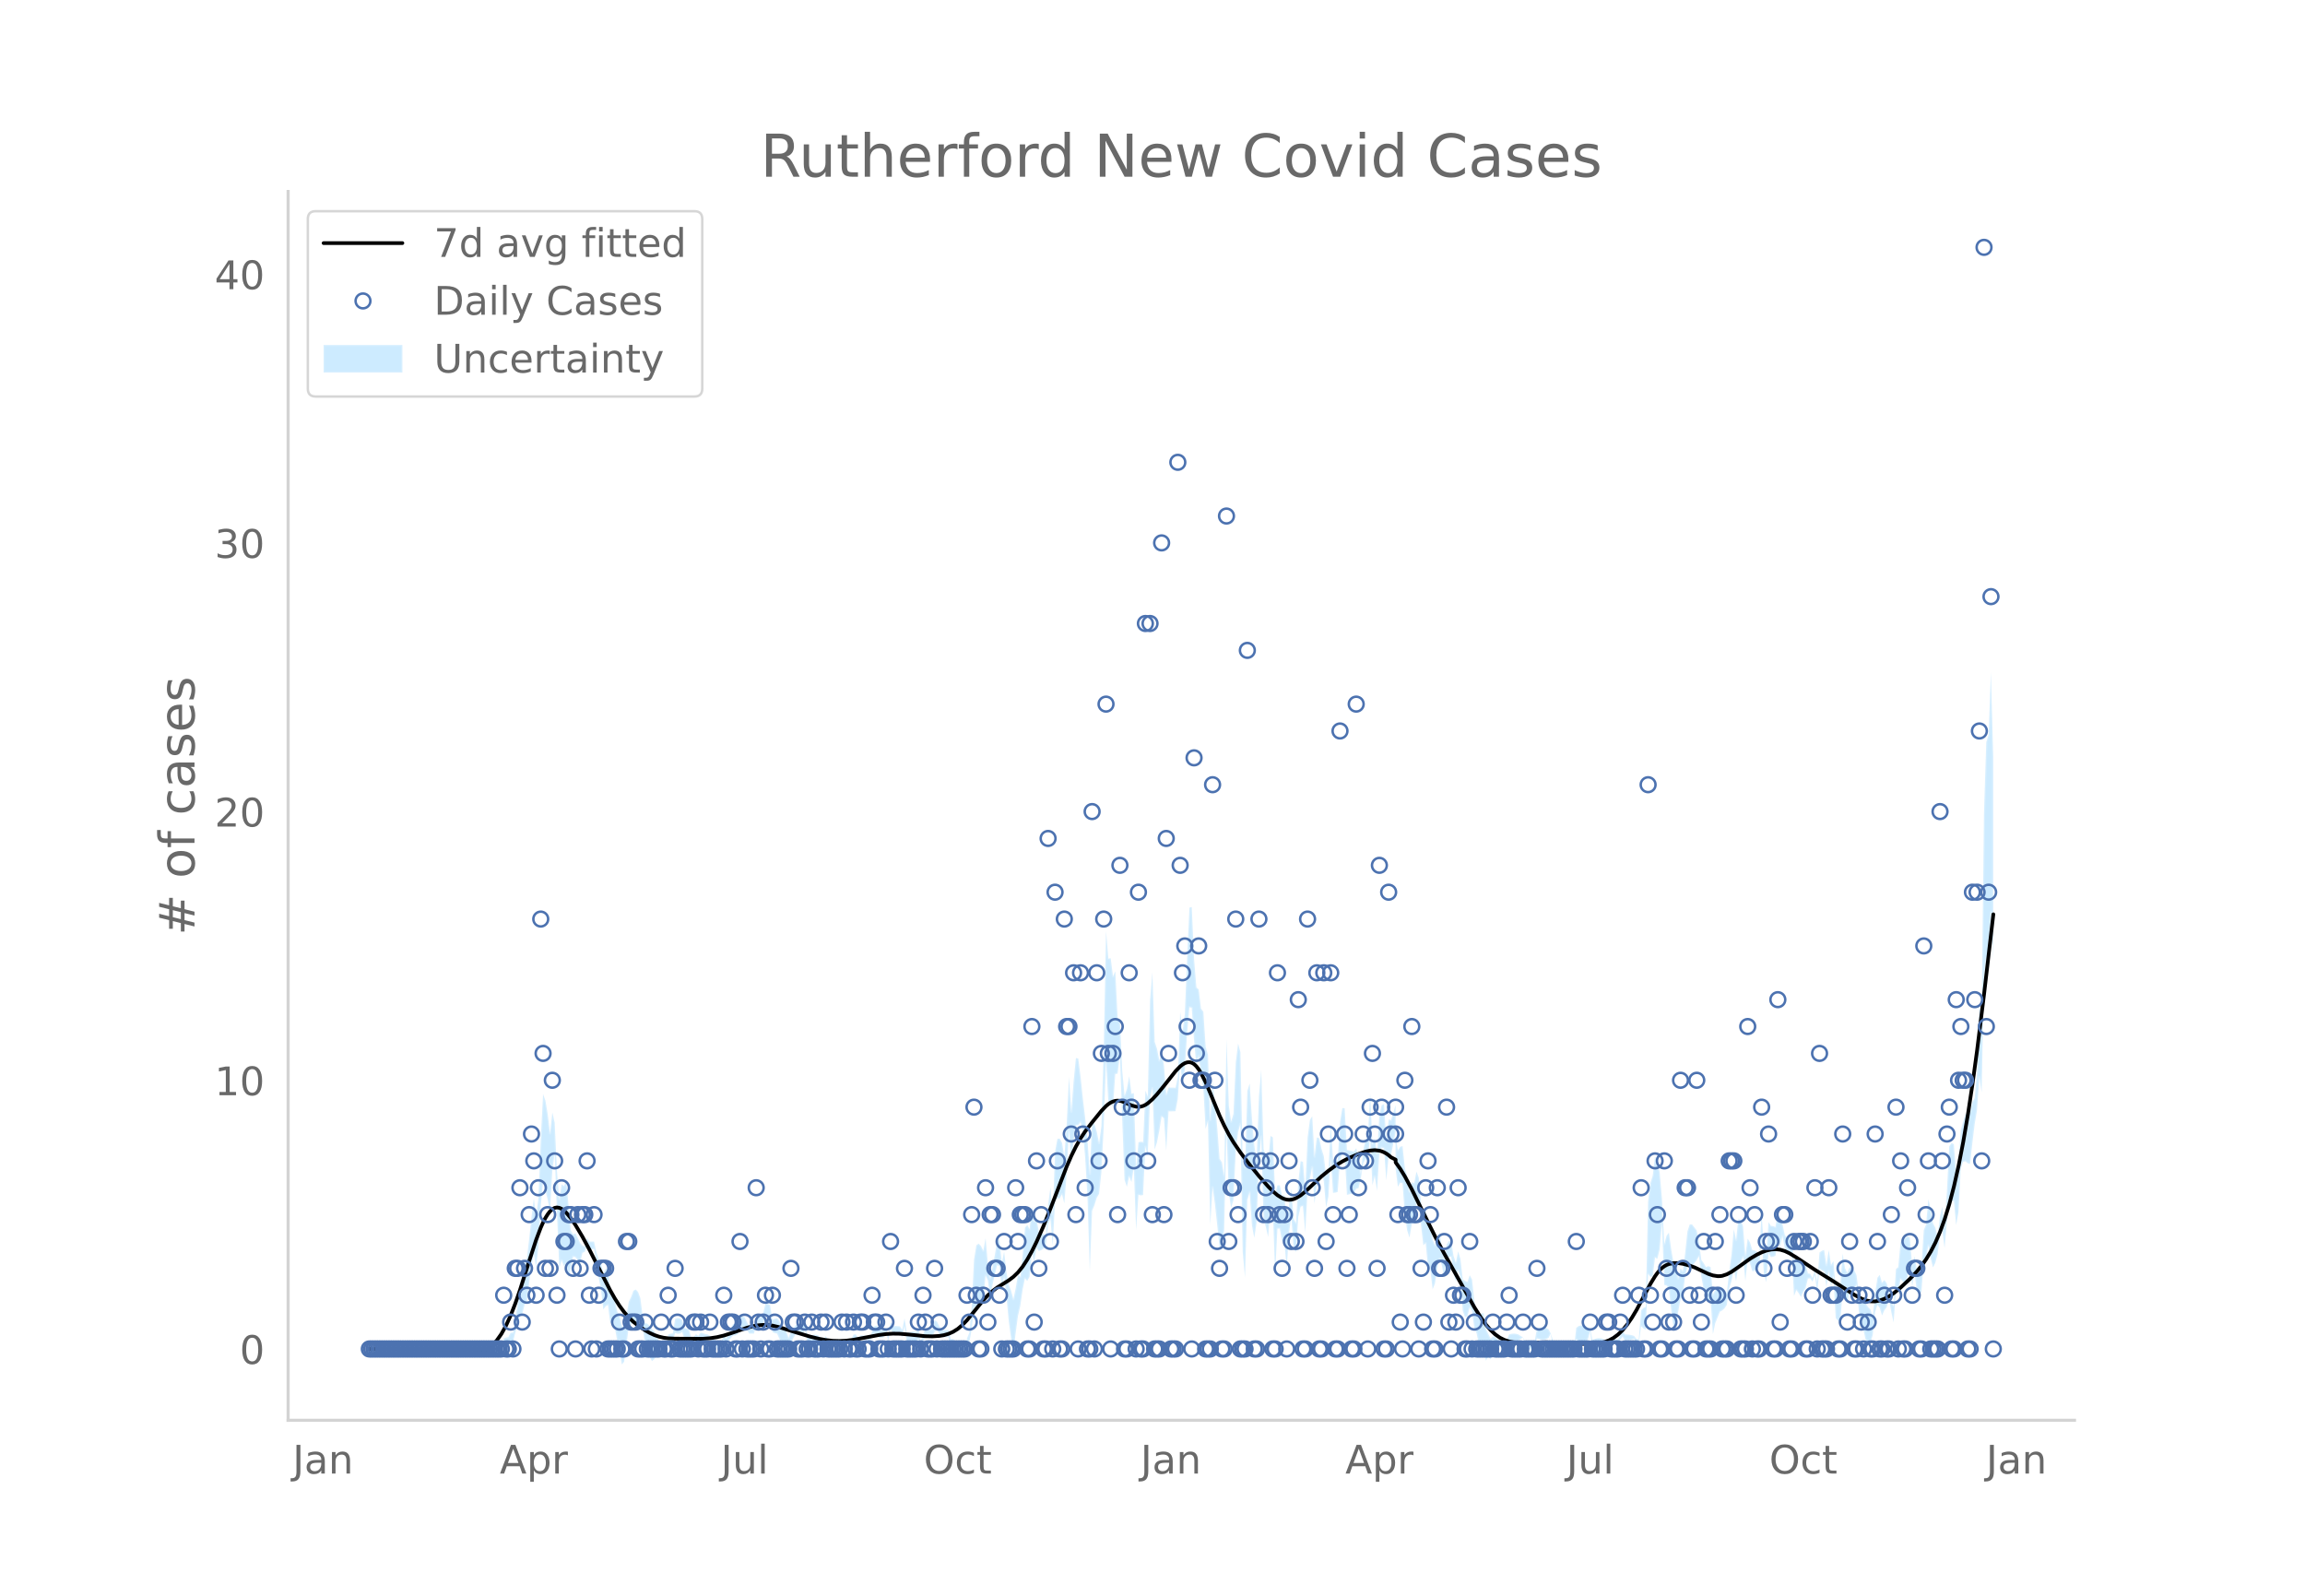<svg height="864" viewBox="0 0 936 648" width="1248" xmlns="http://www.w3.org/2000/svg" xmlns:xlink="http://www.w3.org/1999/xlink"><defs><style>*{stroke-linecap:butt;stroke-linejoin:round}</style></defs><g id="figure_1"><path d="M0 648h936V0H0z" style="fill:#fff" id="patch_1"/><g id="axes_1"><path d="M117 576.72h725.4V77.76H117z" style="fill:none" id="patch_2"/><g id="PolyCollection_1"><defs><path d="M150.913-100.232h52.682l.94-1.939.941.343.94.145.942-1.27h.94l.941-3.805.94-3.336.941-3.857.941-.39.94-3.723.942-1.459.94-7.662.941-6.714.94-4.98.942 5.516.94-8.33.941-16.45.94-10.088.942 3.695.94 3.749.941 4.724.94-16.484.941-7.194.941 23.895.94 22.854.942-3.26.94 2.413.941-1.193.94 5.669.942-3.895.94-4.519.941.296.94 1.211.942 1.182.94-4.147.941-.446.94-2.671.941 1.558H241.223l.942 5.138.94 6.48.941 4.783.94 8.116.942-1.22.94-.603.941 7.388.94-.843.942 2.874.94 5.067.941 4.282.94 5.372.941-1.07.941-7.113.94-6.947.942-1.223.94-.548.941.48.94-.978.942-2.566.94 5.164.941 6.584.94 2.869.942 2.258.94 1.74.941-.758.94-2.27.941-1.558.941-.668.94-.637.942-.59.94-1.938.941.343.94.145.942-3.517.94.383.941-.091.94-.618.942 2.9.94-.27.941-.346.94 5.835.941.384.941-1.862.941-.728.94-1.753.941-.25.941-.331.94-.176.942-.466.94 1.559h.941l.94 2.024.942.176h.94l.941-3.117.94 1.334.941-1.334.941-1.067.941-1.121h.94l.941-.438.941-2.489.94-.24.942-.328.94 1.163.941 1.559h1.882l.94-3.117.941-1.224.94 1.559.942-1.275.94-2.532h.941l.94-.585.941 6.579.941.384.94.21.942 2.026.94 3.544.941-.316.94-1.338.942 3.667.94-3.501.941-2.187.94-1.559.942.284.94.154.941.05.94-2.458.941 4.676.941 2.254.94.367.942.133.94-.065.941-.281.94-1.743.942-.589.94-.97.941 1.56h2.822l.941 1.869.94.175.941-.242h.941l.94-1.559h1.882l.941-1.213.94.094.942 1.362.94-1.801h.941l.94-.073.942-.171.94 1.73.941-2.803.94-1.151.941.285.941 1.525.94-.068.942-.107.94-2.285.941 3.463.94-4.333.942 1.558h.94l.941-.038.94-.08.942 1.638.94-4.675.941 6.645.94.284.941.154.941.05.941-.05.94-1.558.941 3.746.941-3.117.94-1.402.942.107.94.068.941.033.94-2.553.942-.564.94 1.274.941 1.558H385.156l.941 5.575.94.118.941 1.885.941.159.94-.16.942-.543.94-1.521.941-2.652.94-.83.942-5.121.94-8.85.941-.453.94.687.942-.954.94-1.925.941-10.518.94 2.033.941 6.579.941-4.676.94-4.404.942-3.737.94.407.941 9.242.94-4.676.942 7.413.94 10.266.941 7.067.94 5.852.942-7.97.94-6.996.941-3.994.94-6.597.941-4.603.941 1.025.94-1.673.942-9.479.94 3.305.941-5.476.94 1.213.942-.373.94-.589.941-.992.94-8.768.942-2.363.94 10.892.941-18.122.94-1.133.941.09.941-1.752.94 3.733.942-11.728.94-18.158.941 13.974.94-9.539.942-6.177.94-.17.941-1.15.94 3.534.942 10.784.94 15.863.941 30.135.94-24.352.941-2.249.941-3.097.94-1.52.942-8.674.94-18.344.941-27.09.94 16.804.942.208.94 1.961.941-13.537.94-.157.942-7.682.94 26.454.941 24.364.94 2.806.941-4.233.941 2.319.941-6.049.94 25.59.941-14.36.941.215.94-.128.942-19.616.94 3.74.941-23.087.94-4.409.942 24.85.94-2.852.941-4.761.94-5.818.941.807.941 13.064.941-15.9.94-.013.941-.024.941-.036.94-4.99.942-14.122.94 7.414.941-5.03.94-14.538.942-10.926.94.21.941 13.103.94 10.394.942-3.969.94 7.794.941 5.024.94 16.816.941-3.137.941 42.08.94-15.21.942 6.675.94 8.547.941 9.193.94-1.403.942-5.514.94-41.155.941 25.918.94 6.066.942-3.084.94-19.614.941-7.985.94-3.41.941 51.83.941 10.524.94-31.38.942-3.21.94 13.442.941 5.08.94-6.166.942-23.799.94-11.173.941 33.4.94 3.344.942 3.991.94-11.372.941-.577.94 26.793.941-18.19.941-.04.94 5.127.942.339.94 10.794.941-14.677.94-6.154.942 12.677.94 1.48.941-14.382.94-4.068.942-.305.94 10.754.941-16.483.94-5.346.941-4.678.941 14.801.94-7.83.942-.258.94-4.353.941 3.256.94 10.788.942-4.428.94-15.59.941 14.063.94-.104.942-.248.94-12.351.941-3.807h.94l.941 17.299.941-.2.94-.21.942-.222.94-1.801.941-.266.94-3.95.942-6.17.94-1.63.941.64.94-10.196.942 20.118.94-3.692.941 5.93.94-15.178.941-2.4.941.434.941 12.876.94-9.775.941-.277 1.882-9.454v14.72l.94 7.45.941-1.638.941.195.94 12.905.942 6.205.94 2.975.941-5.518.94-.44.942-7.753.94-2.484.941 11.317.94 7.977.941-.896.941 9.81.94.95.942 8.026.94-2.338.941-6.257.94-3.877.942 2.81.94 4.96.941-6.72.94-1.559.942-.29.94 6.661.941 3.451.94-4.69.941 3.117.941 13.53.94 2.54.942-.418.94-3.537.941 1.398.94 6.981.942 2.165.94 4.49.941.658.94.069.942 5.863.94-1.791.941 1.203.94-2.183.941-.339.941-.722.94-1.933h1.882l.941-1.559.94-.921.942.256.94.076.941-.076.94-.256.942-.637.94-.59.941 4.296.94.343.941.145h.941l.94-.145.942-4.243.94.328.941.217h.94l.942-.217.94-.515.941-1.767.94 6.443.942 2.491.94.4.941.073.94-.227.941-.614.941-1.742.94-.59h1.882l.941-3.878.94.686.942.29h.94l.941-.29.94-.686.942-3.326.94 7.6.941.545.94.264.941.062.941-.126.941-.343.94-2.356.941-.97.941.172.94.072h.942l.94-.072.941-1.42.94-1.232.942 1.559.94-.048.941-.103.94-.176.942-.31.94 1.869.941-.14.94-6.885.941.939.941.46.94-22.63.942 1.2.94-.153.941-7.695.94.508.942-3.77.94-10.846.941 25.208.94.303.942 1.212.94 8.813.941 7.032.94-1.431.941-4.952.941-5.162.94-1.223.942-8.285.94-3.571.941-.315h.94l.942-1.244.94-1.221.941-1.613.94 8.365.942 4.98.94 4.562.941.417.94-.417.941 13.742.941-4.416.94-2.299.942-2.37.94-.522.941-.823.94-1.422.942-6.722.94-2.826.941-5.01.94 4.957.942-6.907.94-.58.941-2.447.94 9.776.941-8.595.941 1.572.94 3.117.942-.137.94-.518.941-1.125.94-11.38.942 14.094.94 3.5.941-11.826.94 1.65.942-.137.94-.384.941-6.235.94 2.61.941-4.36.941 4.81.94 1.807.942.212.94.18.941 17.308.94-2.448.942 1.265.94 1.559.941-2.186.94-1.398.942-3.853.94-.176.941 1.42.94-2.803.941 7.143.941-9.597.941.698.94.387.941 6.235.941-6.302.94 6.367.942-4.6.94 17.232.941 1.134.94.086.942-12.33.94 3.474.941 1.25.94-3.988.941-.349.941-.876.941-2.028.94 10.91.941 4.89.941 2.867.94 4.028.942 1.743.94-.972.941-2.946.94-9.352.942-2.86.94 1.139.941 3.117.94-2.064.942-1.254.94-3.24.941 5.162.94 4.263.941-12.943.941.787.94-5.557.942 1.172.94.53.941-2.335.94-6.735.942 10.58.94-5.76.941 7.292.94.561.942.23.94-13.043.941-.846.94-5.292.941 5.345.941 3.634.94-1.806.942-3.583.94-7.41.941-2.322.94 7.333.942-10.546.94-9.704.941 1.37.94-.47.942 9.989.94-5.357.941-17.536.94-2.872.941-.147.941.785.94.298.942-8.554.94-7.746.941-5.488.94-13.517.942 6.197.94-46.294.941-8.363.94 2.994.942-21.468.94 19.039v-82.434l-.94-33.954-.941 25.291-.94 2.994-.942 29.043-.94 81.515-.941-3.155-.94 27.008-.942 10.098-.94 1.606-.941 3.915-.94.298-.942.785-.94 2.97-.941 3.363-.94 13.637-.941 3.994-.941-11.831-.94-.47-.942 1.369-.94 18.352-.941 14.392-.94-8.253-.942 3.913-.94 8.176-.941-3.584-.94-1.806-.942-5.717-.94-4.007-.941 10.294-.94 2.272-.941 15.012-.941.23-.94.561-.942-5.176-.94 3.591-.941-11.241-.94-.501-.942.782-.94.53-.941 1.173-.94 10.029-.942.787-.94 15.112-.941-1.97-.94-4.192-.941-3.239-.941-1.254-.941 1.053-.94-3.117-.941 1.139-.941 6.492-.94 9.351-.942-2.946-.94-.972-.941-1.374-.94-2.207-.942-.25-.94-1.344-.941-7.794-.94-2.028-.942-.876-.94-.349-.941 2.247-.94-1.868-.941-5.878-.941 12.608-.94.087-.942 1.134-.94-10.824-.941 1.635-.94-6.103-.942 6.168-.94-6.234-.941.386-.94.698-.942 12.225-.94-5.327-.941 3.432-.94-1.698-.941-.175-.941-3.853-.94-1.398-.942.931-.94-1.558-.941-1.852-.94 3.786-.942-10.747-.94.18-.941.211-.94-1.309-.942-4.542-.94-1.242-.941-3.626-.94 6.235-.941-.384-.941-.138-.94-1.467-.942 13.111-.94-2.733-.941-13.961-.94 16.674-.942-1.125-.94-.518-.941-.136-.94-3.118-.942-1.545-.94 6.992-.941-12.046-.94-2.446-.941-.58-.941 8.679-.94-4.395-.942 10.576-.94 6.526-.941 8.864-.94-1.422-.942-.823-.94-.52-.941.745-.94.819-.942 1.818-.94-11.196-.941-.417-.94.417-.941-1.672-.941-1.255-.94-7.22-.942-4.731-.94-1.222-.941-1.243h-.94l-.942 2.802-.94 8.898-.941 7.3-.94-1.221-.942 4.189-.94-4.952-.941-1.431-.94-5.437-.941-6.773-.941 1.212-.941 3.42-.94-18.434-.941-10.845-.941-3.77-.94-2.61-.942 7.891-.94 2.965-.941 7.433-.94 42.833-.942.46-.94.94-.941 11.818-.94-.14-.941-1.248-.941-.31-.941-.176-.94-.103-.941-.048-.941-1.558-.94 1.885-.942 1.698-.94-.073h-.941l-.94.073-.942.171-.94 2.148-.941-2.357-.94-.343-.942-.125-.94.062-.941.263-.94.546-.941-4.87-.941-.209-.94-.685-.942-.29h-.94l-.941.29-.94.685-.942 8.591H637.273l-.94-.589-.942-1.742-.94-.614-.941-.227-.94.074-.941.399-.941-.627-.94-2.908-.942-1.767-.94-.515-.941-.217h-.94l-.942.217-.94.328-.941 5.109-.94-.145h-.942l-.94.145-.941.343-.94-1.94-.941-.589-.941-.637-.94-.256-.942-.076-.94.076-.941.256-.94 2.196-.942 1.559H609.051l-.94-1.934-.942-.722-.94-.339-.941.935-.94-1.914-.941-1.791-.941-6.606-.94.069-.942.658-.94-1.745-.941-4.07-.94-8.605-.942-1.72-.94 2.699-.941-.42-.94-.577-.942-8.29-.94-3.117-.941 4.661-.94-2.783-.941-5.808-.941-.29-.941 1.558-.94 5.75-.941-4.393-.941-6.541-.94 2.357-.942 3.094-.94-2.337-.941-7.56-.94.95-.942-5.776-.94 2.22-.941-4.491-.94-10.505-.941-2.483-.941 4.715-.941-.44-.94 3.834-.941-6.376-.941-3.147-.94-8.916-.942.195-.94 1.48-.941-5.02v-13.335l-1.882 6.132-.94-.277-.941 8.928-.94-15.178-.942.433-.94 3.835-.941 15.994-.94-6.539-.941 2.543-.941-20.407-.94 17.86-.942.64-.94 4.605-.941 9.416-.94-7.067-.942-3.384-.94 1.316-.941-.222-.94-.21-.942-.2-.94-16.99h-.941l-.94 5.544-.941 15.704-.941-.247-.94-.104-.942-13.993-.94 18.7-.941 1.807-.94-7.916-.942-2.978-.94-4.353-.941-.26-.94 7.758-.942-16.372-.94 1.557-.941 7.123-.94 20.924-.941-11.067-.941-.305-.94 8.401-.942 16.79-.94-1.636-.941-12.262-.94 6.316-.942 7.143-.94-11.026-.941.34-.94-4.226-.942-.04-.94 3.631-.941-23.083-.94-.578-.941 10.449-.941-2.244-.94-2.89-.942-32.062-.94 10.647-.941 26.078-.94-6.166-.942-10.506-.94-14.615-.941 3.026-.94 30.965-.942-1.945-.94-44.806-.941-3.41-.94 7.602-.941 20.91-.941 3.15-.941-6.402-.94-27.076-.941 55.481-.941-5.514-.94-1.404-.942-12.627-.94-10.157-.941-8.912-.94 15.964-.942-26.5-.94-3.137-.941-14.358-.94-1.21-.941-7.793-.941-.851-.941-11.427-.94-21.187-.941.21-.941 20.247-.94 22.87-.942 7.438-.94-8.172-.941 26.403-.94 4.361-.942-.036-.94-.024-.941-.012-.94 2.803-.942-11.874-.94-5.427-.941 3.533-.94-4.76-.941-2.852-.941-28.145-.94 11.178-.942 39.259-.94-2.496-.941 20.91-.94-.129-.942.215-.94 10.578-.941-30.52-.94.185-.942-7.033-.94 5.12-.941 2.805-.94-9.926-.941-20.305-.941-1.448-.94-18.86-.942 2.049-.94-7.391-.941.208-.94-11.252-.942 47.726-.94 31.532-.941 6.913-.94-4.638-.942-3.098-.94-2.248-.941 22.407-.94-13.507-.941-9.075-.941-7.92-.94-8.935-.942-7.385-.94-.17-.941 9.41-.94 12.282-.942-14.082-.94 19.25-.941 13.21-.94-5.619-.942-1.752-.94.09-.941 5.101-.94 25.52-.941-10.928-.941 6.989-.94 13.052-.942-.992-.94-.589-.941-.373-.94-5.022-.942.76-.94-6.048-.941 9.225-.94-1.673-.942 1.025-.94 10.983-.941 8.99-.94-.877-.941 5.474-.941 4.498-.94-3.5-.942-2.284-.94-5.32-.941-8.174-.94 4.675-.942-9.461-.94.407-.941 5.615-.94 4.948-.942 4.676-.94-5.89-.941-10.437-.94 5.068-.941-1.924-.941-.954-.941.686-.94 5.782-.941 19.206-.941 10.466-.94 2.286-.942 3.583-.94-1.521-.941-.544-.94-.16-.942.16-.94-1.233-.941.119-.94-3.778h-2.823l-.94-1.558-.941-1.844-.941-.564-.94 3.682-.942.033-.94.068-.941.107-.94 1.715-.942 3.117-.94-5.605-.941 1.559-.94-.05-.942.05-.94.154-.941.284-.94-5.824-.941 4.676-.941-1.478-.94-.08-.942-.039h-.94l-.941-1.558-.94 5.018-.942-2.772-.94.833-.941-.107-.94-.068-.942-1.592-.94.285-.941 1.965-.94 3.433-.941-1.388-.941-.171-.94-.073h-.942l-.94 1.317-.941-1.756-.94.094-.942 1.904H343.764l-.94 1.559h-.942l-.94-.243-.941.176-.94-1.248h-2.822l-.942-1.559-.94 2.148-.941-.589-.94-1.743-.942-.28-.94-.066-.941.133-.94.367-.942-.863-.94-4.676-.941.66-.94.05-.941.153-.941.285-.94 1.558-.942.93-.94 2.734-.941-2.568-.94-1.338-.942-.315-.94-2.691-.941-1.093-.94.212-.942.383-.94-5.89-.941-.585h-.94l-.941 3.703-.941 1.842-.941-1.558-.94 1.893-.941 3.118H304.254l-.942-1.559-.94-1.954-.941-.328-.94-.24-.942 3.746-.94-.439h-.941l-.94 1.997-.942 2.05-.94 1.783-.941-1.783-.94 3.117h-.941l-.941.176-.94-1.092h-.942l-.94-1.559-.941-.466-.94-.176-.942-.332-.94-.249-.941 1.364-.94-.728-.942 1.256-.94.384-.941-3.517-.94-.346-.941-.27-.941-3.335-.94-.618-.942-.091-.94.383-.941 5.835-.94.145-.942.343-.94 4.296-.941-.59-.94-.637-.942-.667-.94-1.558-.941-2.27-.94-.758-.941-1.378-.941-.859-.94-.248-.942-2.768-.94-7.305-.941-2.566-.94-.978-.942.48-.94 2.569-.941 1.894-.94 5.523-.942 5.356-.94-1.07-.941-3.98-.94-1.952-.941-4.286-.941-3.36-.94-.844-.942-8.197-.94-.604-.941 1.898-.94-4.353-.942-1.452-.94-2.872-.941-4.214h-1.882l-.94-1.558-.941 3.562-.94-.445-.941-1.03-.941-1.936-.94-1.906-.942.296-.94-1.401-.941-10.13-.94-9.917-.942 1.924-.94-.704-.941 6.092-.94-11.436-.942-19.747-.94-4.077-.941 8.454-.94-7.745-.941-5.603-.941-2.54-.941 17.968-.94 24.074-.941 7.257-.941-6.953-.94 7.49-.942 8.871-.94 7.925-.941 1.658-.94 5.63-.942 2.727-.94 8.611-.941 6.016-.94 5.548h-.941l-.941 1.846-.941.145-.94.343-.941 4.295h-52.682z" id="mf14f5f9ccb" style="stroke:#fff;stroke-opacity:.2"/></defs><g clip-path="url(#p97f2270c60)"><use style="fill:#089fff;fill-opacity:.2;stroke:#fff;stroke-opacity:.2" xlink:href="#mf14f5f9ccb" y="648"/></g></g><path clip-path="url(#p97f2270c60)" d="m149.973 547.768 21.637.088 5.644.376 5.644.636 5.645.646 2.822.077 1.881-.154 1.882-.406 1.881-.74 1.882-1.172.94-.781 1.882-2.008 1.882-2.66 1.881-3.376 1.882-4.131 1.881-4.823 1.881-5.422 3.763-11.834 2.823-8.623 1.881-4.955.94-2.1.942-1.813.94-1.513.941-1.198.94-.87.941-.525.941-.177.94.144.942.427.94.672.941.882 1.882 2.26 1.881 2.768 2.822 4.746 2.822 5.212 4.704 9.292 3.763 7.297 1.882 3.31 1.881 2.94 1.881 2.547 1.882 2.16 1.881 1.789 1.882 1.504 2.822 1.92 1.882 1.072 1.881.865 1.881.646 1.882.442 1.881.253 2.823.132 11.288.044 2.823-.21 2.822-.424 2.822-.67 2.822-.9 6.585-2.27 2.823-.712 1.881-.305 1.882-.137 1.881.054 1.881.236 2.823.65 4.703 1.471 7.526 2.272 3.763.941 2.822.518 2.823.31 2.822.082 2.822-.148 2.822-.353 4.704-.878 5.644-1.068 2.822-.361 2.823-.17 2.822.04 3.763.323 6.585.664 2.822.064 2.822-.168 1.882-.31 1.881-.539 1.882-.828 1.881-1.179 1.882-1.588 1.881-1.971 2.822-3.432 3.763-4.676 1.882-1.998 1.881-1.702 1.882-1.422 2.822-1.75 1.881-1.18 1.882-1.419 1.881-1.807 1.882-2.329 1.881-2.886 1.882-3.378 1.881-3.804 2.822-6.393 2.823-7.096 6.585-17.075 1.881-4.324 1.882-3.82 1.881-3.313 1.882-2.845 2.822-3.681 3.763-4.642 1.881-1.968.94-.784.942-.614.94-.438.941-.264.94-.092.942.081.94.244 1.882.788 1.881.836 1.882.505.94.062.941-.09.94-.264.942-.448.94-.616 1.882-1.642 1.881-2.03 2.822-3.423 4.704-5.954 1.882-1.948.94-.751.941-.558.94-.331.942-.07.94.226.941.554.94.906.942 1.23.94 1.518 1.882 3.747 1.881 4.42 3.763 9.12 1.882 4.03 1.881 3.6 1.882 3.174 2.822 4.141 3.763 4.978 3.763 4.611 3.763 4.245 1.881 1.912 1.881 1.609 1.882 1.162.94.381.941.237.941.086.94-.072.942-.232.94-.38 1.882-1.132 1.881-1.514 2.822-2.665 3.763-3.516 2.823-2.307 2.822-2.041 2.822-1.737 2.822-1.434 3.763-1.598 2.822-.945 1.882-.427 1.881-.163 1.882.207.94.271.941.394.941.526.94.666.941.815 1.882.97v1.116l1.881 2.63 1.882 3.087 2.822 5.262 4.704 9.566 4.703 9.483 3.763 7.048 12.23 21.787 2.822 4.458 1.882 2.585 1.881 2.186 1.881 1.753 1.882 1.333 1.881.938 1.882.61 1.881.356 2.823.213 3.762-.057 6.586-.164 3.763.177 6.585.396 5.644.04 3.763-.093 1.881-.208 1.882-.406 1.881-.671 1.882-1.007 1.881-1.397 1.882-1.827 1.881-2.288 1.882-2.733 1.881-3.15 2.822-5.315 2.823-5.296 1.881-3.084.94-1.315.942-1.122.94-.908.941-.706.94-.527.942-.371 1.881-.364 1.881.008 1.882.278 2.822.753 1.882.693 2.822 1.324 2.822 1.33 1.881.629 1.882.29.94-.01.941-.128 1.882-.622 1.881-1.009 2.823-1.943 4.703-3.382 2.822-1.677 1.882-.906 1.881-.697 1.882-.438 1.881-.135 1.882.201 1.881.563 1.882.889 2.822 1.732 7.526 4.987 7.526 4.68 8.466 5.475 2.822 1.506 1.882.741 1.881.399 1.882.01 1.881-.357 1.882-.696 1.881-1.002 1.882-1.27 2.822-2.308 3.763-3.518 2.822-3.003 1.882-2.315 1.881-2.667 1.881-3.11 1.882-3.658 1.881-4.34 1.882-5.163 1.881-6.117 1.882-7.186 1.881-8.368 1.882-9.658 1.881-11.044 1.882-12.483 1.881-13.796 2.822-22.745 3.763-32.369h0" style="fill:none;stroke:#000;stroke-linecap:round;stroke-width:1.5" id="line2d_1"/><g id="line2d_2"><defs><path d="M0 3a3 3 0 1 0 0-6 3 3 0 0 0 0 6z" id="m58ec6def4f" style="stroke:#4c72b0"/></defs><g clip-path="url(#p97f2270c60)"><use style="fill-opacity:0;stroke:#4c72b0" x="149.973" xlink:href="#m58ec6def4f" y="547.768"/><use style="fill-opacity:0;stroke:#4c72b0" x="150.913" xlink:href="#m58ec6def4f" y="547.768"/><use style="fill-opacity:0;stroke:#4c72b0" x="151.854" xlink:href="#m58ec6def4f" y="547.768"/><use style="fill-opacity:0;stroke:#4c72b0" x="152.795" xlink:href="#m58ec6def4f" y="547.768"/><use style="fill-opacity:0;stroke:#4c72b0" x="153.736" xlink:href="#m58ec6def4f" y="547.768"/><use style="fill-opacity:0;stroke:#4c72b0" x="154.676" xlink:href="#m58ec6def4f" y="547.768"/><use style="fill-opacity:0;stroke:#4c72b0" x="155.617" xlink:href="#m58ec6def4f" y="547.768"/><use style="fill-opacity:0;stroke:#4c72b0" x="156.558" xlink:href="#m58ec6def4f" y="547.768"/><use style="fill-opacity:0;stroke:#4c72b0" x="157.499" xlink:href="#m58ec6def4f" y="547.768"/><use style="fill-opacity:0;stroke:#4c72b0" x="158.439" xlink:href="#m58ec6def4f" y="547.768"/><use style="fill-opacity:0;stroke:#4c72b0" x="159.38" xlink:href="#m58ec6def4f" y="547.768"/><use style="fill-opacity:0;stroke:#4c72b0" x="160.321" xlink:href="#m58ec6def4f" y="547.768"/><use style="fill-opacity:0;stroke:#4c72b0" x="161.262" xlink:href="#m58ec6def4f" y="547.768"/><use style="fill-opacity:0;stroke:#4c72b0" x="162.202" xlink:href="#m58ec6def4f" y="547.768"/><use style="fill-opacity:0;stroke:#4c72b0" x="163.143" xlink:href="#m58ec6def4f" y="547.768"/><use style="fill-opacity:0;stroke:#4c72b0" x="164.084" xlink:href="#m58ec6def4f" y="547.768"/><use style="fill-opacity:0;stroke:#4c72b0" x="165.024" xlink:href="#m58ec6def4f" y="547.768"/><use style="fill-opacity:0;stroke:#4c72b0" x="165.965" xlink:href="#m58ec6def4f" y="547.768"/><use style="fill-opacity:0;stroke:#4c72b0" x="166.906" xlink:href="#m58ec6def4f" y="547.768"/><use style="fill-opacity:0;stroke:#4c72b0" x="167.847" xlink:href="#m58ec6def4f" y="547.768"/><use style="fill-opacity:0;stroke:#4c72b0" x="168.787" xlink:href="#m58ec6def4f" y="547.768"/><use style="fill-opacity:0;stroke:#4c72b0" x="169.728" xlink:href="#m58ec6def4f" y="547.768"/><use style="fill-opacity:0;stroke:#4c72b0" x="170.669" xlink:href="#m58ec6def4f" y="547.768"/><use style="fill-opacity:0;stroke:#4c72b0" x="171.61" xlink:href="#m58ec6def4f" y="547.768"/><use style="fill-opacity:0;stroke:#4c72b0" x="172.55" xlink:href="#m58ec6def4f" y="547.768"/><use style="fill-opacity:0;stroke:#4c72b0" x="173.491" xlink:href="#m58ec6def4f" y="547.768"/><use style="fill-opacity:0;stroke:#4c72b0" x="174.432" xlink:href="#m58ec6def4f" y="547.768"/><use style="fill-opacity:0;stroke:#4c72b0" x="175.373" xlink:href="#m58ec6def4f" y="547.768"/><use style="fill-opacity:0;stroke:#4c72b0" x="176.313" xlink:href="#m58ec6def4f" y="547.768"/><use style="fill-opacity:0;stroke:#4c72b0" x="177.254" xlink:href="#m58ec6def4f" y="547.768"/><use style="fill-opacity:0;stroke:#4c72b0" x="178.195" xlink:href="#m58ec6def4f" y="547.768"/><use style="fill-opacity:0;stroke:#4c72b0" x="179.135" xlink:href="#m58ec6def4f" y="547.768"/><use style="fill-opacity:0;stroke:#4c72b0" x="180.076" xlink:href="#m58ec6def4f" y="547.768"/><use style="fill-opacity:0;stroke:#4c72b0" x="181.017" xlink:href="#m58ec6def4f" y="547.768"/><use style="fill-opacity:0;stroke:#4c72b0" x="181.958" xlink:href="#m58ec6def4f" y="547.768"/><use style="fill-opacity:0;stroke:#4c72b0" x="182.898" xlink:href="#m58ec6def4f" y="547.768"/><use style="fill-opacity:0;stroke:#4c72b0" x="183.839" xlink:href="#m58ec6def4f" y="547.768"/><use style="fill-opacity:0;stroke:#4c72b0" x="184.78" xlink:href="#m58ec6def4f" y="547.768"/><use style="fill-opacity:0;stroke:#4c72b0" x="185.721" xlink:href="#m58ec6def4f" y="547.768"/><use style="fill-opacity:0;stroke:#4c72b0" x="186.661" xlink:href="#m58ec6def4f" y="547.768"/><use style="fill-opacity:0;stroke:#4c72b0" x="187.602" xlink:href="#m58ec6def4f" y="547.768"/><use style="fill-opacity:0;stroke:#4c72b0" x="188.543" xlink:href="#m58ec6def4f" y="547.768"/><use style="fill-opacity:0;stroke:#4c72b0" x="189.484" xlink:href="#m58ec6def4f" y="547.768"/><use style="fill-opacity:0;stroke:#4c72b0" x="190.424" xlink:href="#m58ec6def4f" y="547.768"/><use style="fill-opacity:0;stroke:#4c72b0" x="191.365" xlink:href="#m58ec6def4f" y="547.768"/><use style="fill-opacity:0;stroke:#4c72b0" x="192.306" xlink:href="#m58ec6def4f" y="547.768"/><use style="fill-opacity:0;stroke:#4c72b0" x="193.246" xlink:href="#m58ec6def4f" y="547.768"/><use style="fill-opacity:0;stroke:#4c72b0" x="194.187" xlink:href="#m58ec6def4f" y="547.768"/><use style="fill-opacity:0;stroke:#4c72b0" x="195.128" xlink:href="#m58ec6def4f" y="547.768"/><use style="fill-opacity:0;stroke:#4c72b0" x="196.069" xlink:href="#m58ec6def4f" y="547.768"/><use style="fill-opacity:0;stroke:#4c72b0" x="197.009" xlink:href="#m58ec6def4f" y="547.768"/><use style="fill-opacity:0;stroke:#4c72b0" x="197.95" xlink:href="#m58ec6def4f" y="547.768"/><use style="fill-opacity:0;stroke:#4c72b0" x="198.891" xlink:href="#m58ec6def4f" y="547.768"/><use style="fill-opacity:0;stroke:#4c72b0" x="199.832" xlink:href="#m58ec6def4f" y="547.768"/><use style="fill-opacity:0;stroke:#4c72b0" x="200.772" xlink:href="#m58ec6def4f" y="547.768"/><use style="fill-opacity:0;stroke:#4c72b0" x="201.713" xlink:href="#m58ec6def4f" y="547.768"/><use style="fill-opacity:0;stroke:#4c72b0" x="202.654" xlink:href="#m58ec6def4f" y="547.768"/><use style="fill-opacity:0;stroke:#4c72b0" x="203.595" xlink:href="#m58ec6def4f" y="547.768"/><use style="fill-opacity:0;stroke:#4c72b0" x="204.535" xlink:href="#m58ec6def4f" y="525.948"/><use style="fill-opacity:0;stroke:#4c72b0" x="205.476" xlink:href="#m58ec6def4f" y="547.768"/><use style="fill-opacity:0;stroke:#4c72b0" x="206.417" xlink:href="#m58ec6def4f" y="547.768"/><use style="fill-opacity:0;stroke:#4c72b0" x="207.358" xlink:href="#m58ec6def4f" y="536.858"/><use style="fill-opacity:0;stroke:#4c72b0" x="208.298" xlink:href="#m58ec6def4f" y="547.768"/><use style="fill-opacity:0;stroke:#4c72b0" x="209.239" xlink:href="#m58ec6def4f" y="515.037"/><use style="fill-opacity:0;stroke:#4c72b0" x="210.18" xlink:href="#m58ec6def4f" y="515.037"/><use style="fill-opacity:0;stroke:#4c72b0" x="211.12" xlink:href="#m58ec6def4f" y="482.306"/><use style="fill-opacity:0;stroke:#4c72b0" x="212.061" xlink:href="#m58ec6def4f" y="536.858"/><use style="fill-opacity:0;stroke:#4c72b0" x="213.002" xlink:href="#m58ec6def4f" y="515.037"/><use style="fill-opacity:0;stroke:#4c72b0" x="213.943" xlink:href="#m58ec6def4f" y="525.948"/><use style="fill-opacity:0;stroke:#4c72b0" x="214.883" xlink:href="#m58ec6def4f" y="493.216"/><use style="fill-opacity:0;stroke:#4c72b0" x="215.824" xlink:href="#m58ec6def4f" y="460.485"/><use style="fill-opacity:0;stroke:#4c72b0" x="216.765" xlink:href="#m58ec6def4f" y="471.395"/><use style="fill-opacity:0;stroke:#4c72b0" x="217.706" xlink:href="#m58ec6def4f" y="525.948"/><use style="fill-opacity:0;stroke:#4c72b0" x="218.646" xlink:href="#m58ec6def4f" y="482.306"/><use style="fill-opacity:0;stroke:#4c72b0" x="219.587" xlink:href="#m58ec6def4f" y="373.201"/><use style="fill-opacity:0;stroke:#4c72b0" x="220.528" xlink:href="#m58ec6def4f" y="427.753"/><use style="fill-opacity:0;stroke:#4c72b0" x="221.469" xlink:href="#m58ec6def4f" y="515.037"/><use style="fill-opacity:0;stroke:#4c72b0" x="222.409" xlink:href="#m58ec6def4f" y="493.216"/><use style="fill-opacity:0;stroke:#4c72b0" x="223.35" xlink:href="#m58ec6def4f" y="515.037"/><use style="fill-opacity:0;stroke:#4c72b0" x="224.291" xlink:href="#m58ec6def4f" y="438.664"/><use style="fill-opacity:0;stroke:#4c72b0" x="225.231" xlink:href="#m58ec6def4f" y="471.395"/><use style="fill-opacity:0;stroke:#4c72b0" x="226.172" xlink:href="#m58ec6def4f" y="525.948"/><use style="fill-opacity:0;stroke:#4c72b0" x="227.113" xlink:href="#m58ec6def4f" y="547.768"/><use style="fill-opacity:0;stroke:#4c72b0" x="228.054" xlink:href="#m58ec6def4f" y="482.306"/><use style="fill-opacity:0;stroke:#4c72b0" x="228.994" xlink:href="#m58ec6def4f" y="504.127"/><use style="fill-opacity:0;stroke:#4c72b0" x="229.935" xlink:href="#m58ec6def4f" y="504.127"/><use style="fill-opacity:0;stroke:#4c72b0" x="230.876" xlink:href="#m58ec6def4f" y="493.216"/><use style="fill-opacity:0;stroke:#4c72b0" x="231.817" xlink:href="#m58ec6def4f" y="493.216"/><use style="fill-opacity:0;stroke:#4c72b0" x="232.757" xlink:href="#m58ec6def4f" y="515.037"/><use style="fill-opacity:0;stroke:#4c72b0" x="233.698" xlink:href="#m58ec6def4f" y="547.768"/><use style="fill-opacity:0;stroke:#4c72b0" x="234.639" xlink:href="#m58ec6def4f" y="493.216"/><use style="fill-opacity:0;stroke:#4c72b0" x="235.58" xlink:href="#m58ec6def4f" y="515.037"/><use style="fill-opacity:0;stroke:#4c72b0" x="236.52" xlink:href="#m58ec6def4f" y="493.216"/><use style="fill-opacity:0;stroke:#4c72b0" x="237.461" xlink:href="#m58ec6def4f" y="493.216"/><use style="fill-opacity:0;stroke:#4c72b0" x="238.402" xlink:href="#m58ec6def4f" y="471.395"/><use style="fill-opacity:0;stroke:#4c72b0" x="239.342" xlink:href="#m58ec6def4f" y="525.948"/><use style="fill-opacity:0;stroke:#4c72b0" x="240.283" xlink:href="#m58ec6def4f" y="547.768"/><use style="fill-opacity:0;stroke:#4c72b0" x="241.224" xlink:href="#m58ec6def4f" y="493.216"/><use style="fill-opacity:0;stroke:#4c72b0" x="242.165" xlink:href="#m58ec6def4f" y="547.768"/><use style="fill-opacity:0;stroke:#4c72b0" x="243.105" xlink:href="#m58ec6def4f" y="525.948"/><use style="fill-opacity:0;stroke:#4c72b0" x="244.046" xlink:href="#m58ec6def4f" y="515.037"/><use style="fill-opacity:0;stroke:#4c72b0" x="244.987" xlink:href="#m58ec6def4f" y="515.037"/><use style="fill-opacity:0;stroke:#4c72b0" x="245.928" xlink:href="#m58ec6def4f" y="515.037"/><use style="fill-opacity:0;stroke:#4c72b0" x="246.868" xlink:href="#m58ec6def4f" y="547.768"/><use style="fill-opacity:0;stroke:#4c72b0" x="247.809" xlink:href="#m58ec6def4f" y="547.768"/><use style="fill-opacity:0;stroke:#4c72b0" x="248.75" xlink:href="#m58ec6def4f" y="547.768"/><use style="fill-opacity:0;stroke:#4c72b0" x="249.691" xlink:href="#m58ec6def4f" y="547.768"/><use style="fill-opacity:0;stroke:#4c72b0" x="250.631" xlink:href="#m58ec6def4f" y="547.768"/><use style="fill-opacity:0;stroke:#4c72b0" x="251.572" xlink:href="#m58ec6def4f" y="536.858"/><use style="fill-opacity:0;stroke:#4c72b0" x="252.513" xlink:href="#m58ec6def4f" y="547.768"/><use style="fill-opacity:0;stroke:#4c72b0" x="253.453" xlink:href="#m58ec6def4f" y="547.768"/><use style="fill-opacity:0;stroke:#4c72b0" x="254.394" xlink:href="#m58ec6def4f" y="504.127"/><use style="fill-opacity:0;stroke:#4c72b0" x="255.335" xlink:href="#m58ec6def4f" y="504.127"/><use style="fill-opacity:0;stroke:#4c72b0" x="256.276" xlink:href="#m58ec6def4f" y="536.858"/><use style="fill-opacity:0;stroke:#4c72b0" x="257.216" xlink:href="#m58ec6def4f" y="536.858"/><use style="fill-opacity:0;stroke:#4c72b0" x="258.157" xlink:href="#m58ec6def4f" y="536.858"/><use style="fill-opacity:0;stroke:#4c72b0" x="259.098" xlink:href="#m58ec6def4f" y="547.768"/><use style="fill-opacity:0;stroke:#4c72b0" x="260.039" xlink:href="#m58ec6def4f" y="547.768"/><use style="fill-opacity:0;stroke:#4c72b0" x="260.979" xlink:href="#m58ec6def4f" y="547.768"/><use style="fill-opacity:0;stroke:#4c72b0" x="261.92" xlink:href="#m58ec6def4f" y="536.858"/><use style="fill-opacity:0;stroke:#4c72b0" x="262.861" xlink:href="#m58ec6def4f" y="547.768"/><use style="fill-opacity:0;stroke:#4c72b0" x="263.802" xlink:href="#m58ec6def4f" y="547.768"/><use style="fill-opacity:0;stroke:#4c72b0" x="264.742" xlink:href="#m58ec6def4f" y="547.768"/><use style="fill-opacity:0;stroke:#4c72b0" x="265.683" xlink:href="#m58ec6def4f" y="547.768"/><use style="fill-opacity:0;stroke:#4c72b0" x="266.624" xlink:href="#m58ec6def4f" y="547.768"/><use style="fill-opacity:0;stroke:#4c72b0" x="267.564" xlink:href="#m58ec6def4f" y="547.768"/><use style="fill-opacity:0;stroke:#4c72b0" x="268.505" xlink:href="#m58ec6def4f" y="536.858"/><use style="fill-opacity:0;stroke:#4c72b0" x="269.446" xlink:href="#m58ec6def4f" y="547.768"/><use style="fill-opacity:0;stroke:#4c72b0" x="270.387" xlink:href="#m58ec6def4f" y="547.768"/><use style="fill-opacity:0;stroke:#4c72b0" x="271.327" xlink:href="#m58ec6def4f" y="525.948"/><use style="fill-opacity:0;stroke:#4c72b0" x="272.268" xlink:href="#m58ec6def4f" y="547.768"/><use style="fill-opacity:0;stroke:#4c72b0" x="273.209" xlink:href="#m58ec6def4f" y="547.768"/><use style="fill-opacity:0;stroke:#4c72b0" x="274.15" xlink:href="#m58ec6def4f" y="515.037"/><use style="fill-opacity:0;stroke:#4c72b0" x="275.09" xlink:href="#m58ec6def4f" y="536.858"/><use style="fill-opacity:0;stroke:#4c72b0" x="276.031" xlink:href="#m58ec6def4f" y="547.768"/><use style="fill-opacity:0;stroke:#4c72b0" x="276.972" xlink:href="#m58ec6def4f" y="547.768"/><use style="fill-opacity:0;stroke:#4c72b0" x="277.913" xlink:href="#m58ec6def4f" y="547.768"/><use style="fill-opacity:0;stroke:#4c72b0" x="278.853" xlink:href="#m58ec6def4f" y="547.768"/><use style="fill-opacity:0;stroke:#4c72b0" x="279.794" xlink:href="#m58ec6def4f" y="547.768"/><use style="fill-opacity:0;stroke:#4c72b0" x="280.735" xlink:href="#m58ec6def4f" y="547.768"/><use style="fill-opacity:0;stroke:#4c72b0" x="281.675" xlink:href="#m58ec6def4f" y="536.858"/><use style="fill-opacity:0;stroke:#4c72b0" x="282.616" xlink:href="#m58ec6def4f" y="536.858"/><use style="fill-opacity:0;stroke:#4c72b0" x="283.557" xlink:href="#m58ec6def4f" y="547.768"/><use style="fill-opacity:0;stroke:#4c72b0" x="284.498" xlink:href="#m58ec6def4f" y="536.858"/><use style="fill-opacity:0;stroke:#4c72b0" x="285.438" xlink:href="#m58ec6def4f" y="547.768"/><use style="fill-opacity:0;stroke:#4c72b0" x="286.379" xlink:href="#m58ec6def4f" y="547.768"/><use style="fill-opacity:0;stroke:#4c72b0" x="287.32" xlink:href="#m58ec6def4f" y="547.768"/><use style="fill-opacity:0;stroke:#4c72b0" x="288.261" xlink:href="#m58ec6def4f" y="536.858"/><use style="fill-opacity:0;stroke:#4c72b0" x="289.201" xlink:href="#m58ec6def4f" y="547.768"/><use style="fill-opacity:0;stroke:#4c72b0" x="290.142" xlink:href="#m58ec6def4f" y="547.768"/><use style="fill-opacity:0;stroke:#4c72b0" x="291.083" xlink:href="#m58ec6def4f" y="547.768"/><use style="fill-opacity:0;stroke:#4c72b0" x="292.024" xlink:href="#m58ec6def4f" y="547.768"/><use style="fill-opacity:0;stroke:#4c72b0" x="292.964" xlink:href="#m58ec6def4f" y="547.768"/><use style="fill-opacity:0;stroke:#4c72b0" x="293.905" xlink:href="#m58ec6def4f" y="525.948"/><use style="fill-opacity:0;stroke:#4c72b0" x="294.846" xlink:href="#m58ec6def4f" y="547.768"/><use style="fill-opacity:0;stroke:#4c72b0" x="295.786" xlink:href="#m58ec6def4f" y="536.858"/><use style="fill-opacity:0;stroke:#4c72b0" x="296.727" xlink:href="#m58ec6def4f" y="536.858"/><use style="fill-opacity:0;stroke:#4c72b0" x="297.668" xlink:href="#m58ec6def4f" y="536.858"/><use style="fill-opacity:0;stroke:#4c72b0" x="298.609" xlink:href="#m58ec6def4f" y="547.768"/><use style="fill-opacity:0;stroke:#4c72b0" x="299.549" xlink:href="#m58ec6def4f" y="547.768"/><use style="fill-opacity:0;stroke:#4c72b0" x="300.49" xlink:href="#m58ec6def4f" y="504.127"/><use style="fill-opacity:0;stroke:#4c72b0" x="301.431" xlink:href="#m58ec6def4f" y="547.768"/><use style="fill-opacity:0;stroke:#4c72b0" x="302.372" xlink:href="#m58ec6def4f" y="536.858"/><use style="fill-opacity:0;stroke:#4c72b0" x="303.312" xlink:href="#m58ec6def4f" y="547.768"/><use style="fill-opacity:0;stroke:#4c72b0" x="304.253" xlink:href="#m58ec6def4f" y="547.768"/><use style="fill-opacity:0;stroke:#4c72b0" x="305.194" xlink:href="#m58ec6def4f" y="547.768"/><use style="fill-opacity:0;stroke:#4c72b0" x="306.135" xlink:href="#m58ec6def4f" y="547.768"/><use style="fill-opacity:0;stroke:#4c72b0" x="307.075" xlink:href="#m58ec6def4f" y="482.306"/><use style="fill-opacity:0;stroke:#4c72b0" x="308.016" xlink:href="#m58ec6def4f" y="536.858"/><use style="fill-opacity:0;stroke:#4c72b0" x="308.957" xlink:href="#m58ec6def4f" y="547.768"/><use style="fill-opacity:0;stroke:#4c72b0" x="309.898" xlink:href="#m58ec6def4f" y="536.858"/><use style="fill-opacity:0;stroke:#4c72b0" x="310.838" xlink:href="#m58ec6def4f" y="525.948"/><use style="fill-opacity:0;stroke:#4c72b0" x="311.779" xlink:href="#m58ec6def4f" y="547.768"/><use style="fill-opacity:0;stroke:#4c72b0" x="312.72" xlink:href="#m58ec6def4f" y="547.768"/><use style="fill-opacity:0;stroke:#4c72b0" x="313.66" xlink:href="#m58ec6def4f" y="525.948"/><use style="fill-opacity:0;stroke:#4c72b0" x="314.601" xlink:href="#m58ec6def4f" y="536.858"/><use style="fill-opacity:0;stroke:#4c72b0" x="315.542" xlink:href="#m58ec6def4f" y="547.768"/><use style="fill-opacity:0;stroke:#4c72b0" x="316.483" xlink:href="#m58ec6def4f" y="547.768"/><use style="fill-opacity:0;stroke:#4c72b0" x="317.423" xlink:href="#m58ec6def4f" y="547.768"/><use style="fill-opacity:0;stroke:#4c72b0" x="318.364" xlink:href="#m58ec6def4f" y="547.768"/><use style="fill-opacity:0;stroke:#4c72b0" x="319.305" xlink:href="#m58ec6def4f" y="547.768"/><use style="fill-opacity:0;stroke:#4c72b0" x="320.246" xlink:href="#m58ec6def4f" y="547.768"/><use style="fill-opacity:0;stroke:#4c72b0" x="321.186" xlink:href="#m58ec6def4f" y="515.037"/><use style="fill-opacity:0;stroke:#4c72b0" x="322.127" xlink:href="#m58ec6def4f" y="536.858"/><use style="fill-opacity:0;stroke:#4c72b0" x="323.068" xlink:href="#m58ec6def4f" y="536.858"/><use style="fill-opacity:0;stroke:#4c72b0" x="324.009" xlink:href="#m58ec6def4f" y="547.768"/><use style="fill-opacity:0;stroke:#4c72b0" x="324.949" xlink:href="#m58ec6def4f" y="547.768"/><use style="fill-opacity:0;stroke:#4c72b0" x="325.89" xlink:href="#m58ec6def4f" y="547.768"/><use style="fill-opacity:0;stroke:#4c72b0" x="326.831" xlink:href="#m58ec6def4f" y="536.858"/><use style="fill-opacity:0;stroke:#4c72b0" x="327.771" xlink:href="#m58ec6def4f" y="547.768"/><use style="fill-opacity:0;stroke:#4c72b0" x="328.712" xlink:href="#m58ec6def4f" y="547.768"/><use style="fill-opacity:0;stroke:#4c72b0" x="329.653" xlink:href="#m58ec6def4f" y="536.858"/><use style="fill-opacity:0;stroke:#4c72b0" x="330.594" xlink:href="#m58ec6def4f" y="547.768"/><use style="fill-opacity:0;stroke:#4c72b0" x="331.534" xlink:href="#m58ec6def4f" y="547.768"/><use style="fill-opacity:0;stroke:#4c72b0" x="332.475" xlink:href="#m58ec6def4f" y="547.768"/><use style="fill-opacity:0;stroke:#4c72b0" x="333.416" xlink:href="#m58ec6def4f" y="536.858"/><use style="fill-opacity:0;stroke:#4c72b0" x="334.357" xlink:href="#m58ec6def4f" y="547.768"/><use style="fill-opacity:0;stroke:#4c72b0" x="335.297" xlink:href="#m58ec6def4f" y="536.858"/><use style="fill-opacity:0;stroke:#4c72b0" x="336.238" xlink:href="#m58ec6def4f" y="547.768"/><use style="fill-opacity:0;stroke:#4c72b0" x="337.179" xlink:href="#m58ec6def4f" y="547.768"/><use style="fill-opacity:0;stroke:#4c72b0" x="338.12" xlink:href="#m58ec6def4f" y="547.768"/><use style="fill-opacity:0;stroke:#4c72b0" x="339.06" xlink:href="#m58ec6def4f" y="547.768"/><use style="fill-opacity:0;stroke:#4c72b0" x="340.001" xlink:href="#m58ec6def4f" y="547.768"/><use style="fill-opacity:0;stroke:#4c72b0" x="340.942" xlink:href="#m58ec6def4f" y="547.768"/><use style="fill-opacity:0;stroke:#4c72b0" x="341.882" xlink:href="#m58ec6def4f" y="536.858"/><use style="fill-opacity:0;stroke:#4c72b0" x="342.823" xlink:href="#m58ec6def4f" y="547.768"/><use style="fill-opacity:0;stroke:#4c72b0" x="343.764" xlink:href="#m58ec6def4f" y="536.858"/><use style="fill-opacity:0;stroke:#4c72b0" x="344.705" xlink:href="#m58ec6def4f" y="547.768"/><use style="fill-opacity:0;stroke:#4c72b0" x="345.645" xlink:href="#m58ec6def4f" y="547.768"/><use style="fill-opacity:0;stroke:#4c72b0" x="346.586" xlink:href="#m58ec6def4f" y="536.858"/><use style="fill-opacity:0;stroke:#4c72b0" x="347.527" xlink:href="#m58ec6def4f" y="547.768"/><use style="fill-opacity:0;stroke:#4c72b0" x="348.468" xlink:href="#m58ec6def4f" y="547.768"/><use style="fill-opacity:0;stroke:#4c72b0" x="349.408" xlink:href="#m58ec6def4f" y="536.858"/><use style="fill-opacity:0;stroke:#4c72b0" x="350.349" xlink:href="#m58ec6def4f" y="536.858"/><use style="fill-opacity:0;stroke:#4c72b0" x="351.29" xlink:href="#m58ec6def4f" y="547.768"/><use style="fill-opacity:0;stroke:#4c72b0" x="352.231" xlink:href="#m58ec6def4f" y="547.768"/><use style="fill-opacity:0;stroke:#4c72b0" x="353.171" xlink:href="#m58ec6def4f" y="547.768"/><use style="fill-opacity:0;stroke:#4c72b0" x="354.112" xlink:href="#m58ec6def4f" y="525.948"/><use style="fill-opacity:0;stroke:#4c72b0" x="355.053" xlink:href="#m58ec6def4f" y="536.858"/><use style="fill-opacity:0;stroke:#4c72b0" x="355.993" xlink:href="#m58ec6def4f" y="536.858"/><use style="fill-opacity:0;stroke:#4c72b0" x="356.934" xlink:href="#m58ec6def4f" y="547.768"/><use style="fill-opacity:0;stroke:#4c72b0" x="357.875" xlink:href="#m58ec6def4f" y="547.768"/><use style="fill-opacity:0;stroke:#4c72b0" x="358.816" xlink:href="#m58ec6def4f" y="547.768"/><use style="fill-opacity:0;stroke:#4c72b0" x="359.756" xlink:href="#m58ec6def4f" y="536.858"/><use style="fill-opacity:0;stroke:#4c72b0" x="360.697" xlink:href="#m58ec6def4f" y="547.768"/><use style="fill-opacity:0;stroke:#4c72b0" x="361.638" xlink:href="#m58ec6def4f" y="504.127"/><use style="fill-opacity:0;stroke:#4c72b0" x="362.579" xlink:href="#m58ec6def4f" y="547.768"/><use style="fill-opacity:0;stroke:#4c72b0" x="363.519" xlink:href="#m58ec6def4f" y="547.768"/><use style="fill-opacity:0;stroke:#4c72b0" x="364.46" xlink:href="#m58ec6def4f" y="547.768"/><use style="fill-opacity:0;stroke:#4c72b0" x="365.401" xlink:href="#m58ec6def4f" y="547.768"/><use style="fill-opacity:0;stroke:#4c72b0" x="366.342" xlink:href="#m58ec6def4f" y="547.768"/><use style="fill-opacity:0;stroke:#4c72b0" x="367.282" xlink:href="#m58ec6def4f" y="515.037"/><use style="fill-opacity:0;stroke:#4c72b0" x="368.223" xlink:href="#m58ec6def4f" y="547.768"/><use style="fill-opacity:0;stroke:#4c72b0" x="369.164" xlink:href="#m58ec6def4f" y="547.768"/><use style="fill-opacity:0;stroke:#4c72b0" x="370.104" xlink:href="#m58ec6def4f" y="547.768"/><use style="fill-opacity:0;stroke:#4c72b0" x="371.045" xlink:href="#m58ec6def4f" y="547.768"/><use style="fill-opacity:0;stroke:#4c72b0" x="371.986" xlink:href="#m58ec6def4f" y="547.768"/><use style="fill-opacity:0;stroke:#4c72b0" x="372.927" xlink:href="#m58ec6def4f" y="536.858"/><use style="fill-opacity:0;stroke:#4c72b0" x="373.867" xlink:href="#m58ec6def4f" y="547.768"/><use style="fill-opacity:0;stroke:#4c72b0" x="374.808" xlink:href="#m58ec6def4f" y="525.948"/><use style="fill-opacity:0;stroke:#4c72b0" x="375.749" xlink:href="#m58ec6def4f" y="536.858"/><use style="fill-opacity:0;stroke:#4c72b0" x="376.69" xlink:href="#m58ec6def4f" y="547.768"/><use style="fill-opacity:0;stroke:#4c72b0" x="377.63" xlink:href="#m58ec6def4f" y="547.768"/><use style="fill-opacity:0;stroke:#4c72b0" x="378.571" xlink:href="#m58ec6def4f" y="547.768"/><use style="fill-opacity:0;stroke:#4c72b0" x="379.512" xlink:href="#m58ec6def4f" y="515.037"/><use style="fill-opacity:0;stroke:#4c72b0" x="380.453" xlink:href="#m58ec6def4f" y="547.768"/><use style="fill-opacity:0;stroke:#4c72b0" x="381.393" xlink:href="#m58ec6def4f" y="536.858"/><use style="fill-opacity:0;stroke:#4c72b0" x="382.334" xlink:href="#m58ec6def4f" y="547.768"/><use style="fill-opacity:0;stroke:#4c72b0" x="383.275" xlink:href="#m58ec6def4f" y="547.768"/><use style="fill-opacity:0;stroke:#4c72b0" x="384.215" xlink:href="#m58ec6def4f" y="547.768"/><use style="fill-opacity:0;stroke:#4c72b0" x="385.156" xlink:href="#m58ec6def4f" y="547.768"/><use style="fill-opacity:0;stroke:#4c72b0" x="386.097" xlink:href="#m58ec6def4f" y="547.768"/><use style="fill-opacity:0;stroke:#4c72b0" x="387.038" xlink:href="#m58ec6def4f" y="547.768"/><use style="fill-opacity:0;stroke:#4c72b0" x="387.978" xlink:href="#m58ec6def4f" y="547.768"/><use style="fill-opacity:0;stroke:#4c72b0" x="388.919" xlink:href="#m58ec6def4f" y="547.768"/><use style="fill-opacity:0;stroke:#4c72b0" x="389.86" xlink:href="#m58ec6def4f" y="547.768"/><use style="fill-opacity:0;stroke:#4c72b0" x="390.801" xlink:href="#m58ec6def4f" y="547.768"/><use style="fill-opacity:0;stroke:#4c72b0" x="391.741" xlink:href="#m58ec6def4f" y="547.768"/><use style="fill-opacity:0;stroke:#4c72b0" x="392.682" xlink:href="#m58ec6def4f" y="525.948"/><use style="fill-opacity:0;stroke:#4c72b0" x="393.623" xlink:href="#m58ec6def4f" y="536.858"/><use style="fill-opacity:0;stroke:#4c72b0" x="394.564" xlink:href="#m58ec6def4f" y="493.216"/><use style="fill-opacity:0;stroke:#4c72b0" x="395.504" xlink:href="#m58ec6def4f" y="449.574"/><use style="fill-opacity:0;stroke:#4c72b0" x="396.445" xlink:href="#m58ec6def4f" y="525.948"/><use style="fill-opacity:0;stroke:#4c72b0" x="397.386" xlink:href="#m58ec6def4f" y="547.768"/><use style="fill-opacity:0;stroke:#4c72b0" x="398.327" xlink:href="#m58ec6def4f" y="547.768"/><use style="fill-opacity:0;stroke:#4c72b0" x="399.267" xlink:href="#m58ec6def4f" y="525.948"/><use style="fill-opacity:0;stroke:#4c72b0" x="400.208" xlink:href="#m58ec6def4f" y="482.306"/><use style="fill-opacity:0;stroke:#4c72b0" x="401.149" xlink:href="#m58ec6def4f" y="536.858"/><use style="fill-opacity:0;stroke:#4c72b0" x="402.089" xlink:href="#m58ec6def4f" y="493.216"/><use style="fill-opacity:0;stroke:#4c72b0" x="403.03" xlink:href="#m58ec6def4f" y="493.216"/><use style="fill-opacity:0;stroke:#4c72b0" x="403.971" xlink:href="#m58ec6def4f" y="515.037"/><use style="fill-opacity:0;stroke:#4c72b0" x="404.912" xlink:href="#m58ec6def4f" y="515.037"/><use style="fill-opacity:0;stroke:#4c72b0" x="405.852" xlink:href="#m58ec6def4f" y="525.948"/><use style="fill-opacity:0;stroke:#4c72b0" x="406.793" xlink:href="#m58ec6def4f" y="547.768"/><use style="fill-opacity:0;stroke:#4c72b0" x="407.734" xlink:href="#m58ec6def4f" y="504.127"/><use style="fill-opacity:0;stroke:#4c72b0" x="408.675" xlink:href="#m58ec6def4f" y="547.768"/><use style="fill-opacity:0;stroke:#4c72b0" x="409.615" xlink:href="#m58ec6def4f" y="547.768"/><use style="fill-opacity:0;stroke:#4c72b0" x="410.556" xlink:href="#m58ec6def4f" y="547.768"/><use style="fill-opacity:0;stroke:#4c72b0" x="411.497" xlink:href="#m58ec6def4f" y="547.768"/><use style="fill-opacity:0;stroke:#4c72b0" x="412.438" xlink:href="#m58ec6def4f" y="482.306"/><use style="fill-opacity:0;stroke:#4c72b0" x="413.378" xlink:href="#m58ec6def4f" y="504.127"/><use style="fill-opacity:0;stroke:#4c72b0" x="414.319" xlink:href="#m58ec6def4f" y="493.216"/><use style="fill-opacity:0;stroke:#4c72b0" x="415.26" xlink:href="#m58ec6def4f" y="493.216"/><use style="fill-opacity:0;stroke:#4c72b0" x="416.2" xlink:href="#m58ec6def4f" y="493.216"/><use style="fill-opacity:0;stroke:#4c72b0" x="417.141" xlink:href="#m58ec6def4f" y="547.768"/><use style="fill-opacity:0;stroke:#4c72b0" x="418.082" xlink:href="#m58ec6def4f" y="547.768"/><use style="fill-opacity:0;stroke:#4c72b0" x="419.023" xlink:href="#m58ec6def4f" y="416.843"/><use style="fill-opacity:0;stroke:#4c72b0" x="419.963" xlink:href="#m58ec6def4f" y="536.858"/><use style="fill-opacity:0;stroke:#4c72b0" x="420.904" xlink:href="#m58ec6def4f" y="471.395"/><use style="fill-opacity:0;stroke:#4c72b0" x="421.845" xlink:href="#m58ec6def4f" y="515.037"/><use style="fill-opacity:0;stroke:#4c72b0" x="422.786" xlink:href="#m58ec6def4f" y="493.216"/><use style="fill-opacity:0;stroke:#4c72b0" x="423.726" xlink:href="#m58ec6def4f" y="547.768"/><use style="fill-opacity:0;stroke:#4c72b0" x="424.667" xlink:href="#m58ec6def4f" y="547.768"/><use style="fill-opacity:0;stroke:#4c72b0" x="425.608" xlink:href="#m58ec6def4f" y="340.47"/><use style="fill-opacity:0;stroke:#4c72b0" x="426.549" xlink:href="#m58ec6def4f" y="504.127"/><use style="fill-opacity:0;stroke:#4c72b0" x="427.489" xlink:href="#m58ec6def4f" y="547.768"/><use style="fill-opacity:0;stroke:#4c72b0" x="428.43" xlink:href="#m58ec6def4f" y="362.291"/><use style="fill-opacity:0;stroke:#4c72b0" x="429.371" xlink:href="#m58ec6def4f" y="471.395"/><use style="fill-opacity:0;stroke:#4c72b0" x="430.311" xlink:href="#m58ec6def4f" y="547.768"/><use style="fill-opacity:0;stroke:#4c72b0" x="431.252" xlink:href="#m58ec6def4f" y="547.768"/><use style="fill-opacity:0;stroke:#4c72b0" x="432.193" xlink:href="#m58ec6def4f" y="373.201"/><use style="fill-opacity:0;stroke:#4c72b0" x="433.134" xlink:href="#m58ec6def4f" y="416.843"/><use style="fill-opacity:0;stroke:#4c72b0" x="434.074" xlink:href="#m58ec6def4f" y="416.843"/><use style="fill-opacity:0;stroke:#4c72b0" x="435.015" xlink:href="#m58ec6def4f" y="460.485"/><use style="fill-opacity:0;stroke:#4c72b0" x="435.956" xlink:href="#m58ec6def4f" y="395.022"/><use style="fill-opacity:0;stroke:#4c72b0" x="436.897" xlink:href="#m58ec6def4f" y="493.216"/><use style="fill-opacity:0;stroke:#4c72b0" x="437.837" xlink:href="#m58ec6def4f" y="547.768"/><use style="fill-opacity:0;stroke:#4c72b0" x="438.778" xlink:href="#m58ec6def4f" y="395.022"/><use style="fill-opacity:0;stroke:#4c72b0" x="439.719" xlink:href="#m58ec6def4f" y="460.485"/><use style="fill-opacity:0;stroke:#4c72b0" x="440.66" xlink:href="#m58ec6def4f" y="482.306"/><use style="fill-opacity:0;stroke:#4c72b0" x="441.6" xlink:href="#m58ec6def4f" y="547.768"/><use style="fill-opacity:0;stroke:#4c72b0" x="442.541" xlink:href="#m58ec6def4f" y="547.768"/><use style="fill-opacity:0;stroke:#4c72b0" x="443.482" xlink:href="#m58ec6def4f" y="329.559"/><use style="fill-opacity:0;stroke:#4c72b0" x="444.422" xlink:href="#m58ec6def4f" y="547.768"/><use style="fill-opacity:0;stroke:#4c72b0" x="445.363" xlink:href="#m58ec6def4f" y="395.022"/><use style="fill-opacity:0;stroke:#4c72b0" x="446.304" xlink:href="#m58ec6def4f" y="471.395"/><use style="fill-opacity:0;stroke:#4c72b0" x="447.245" xlink:href="#m58ec6def4f" y="427.753"/><use style="fill-opacity:0;stroke:#4c72b0" x="448.185" xlink:href="#m58ec6def4f" y="373.201"/><use style="fill-opacity:0;stroke:#4c72b0" x="449.126" xlink:href="#m58ec6def4f" y="285.918"/><use style="fill-opacity:0;stroke:#4c72b0" x="450.067" xlink:href="#m58ec6def4f" y="427.753"/><use style="fill-opacity:0;stroke:#4c72b0" x="451.008" xlink:href="#m58ec6def4f" y="547.768"/><use style="fill-opacity:0;stroke:#4c72b0" x="451.948" xlink:href="#m58ec6def4f" y="427.753"/><use style="fill-opacity:0;stroke:#4c72b0" x="452.889" xlink:href="#m58ec6def4f" y="416.843"/><use style="fill-opacity:0;stroke:#4c72b0" x="453.83" xlink:href="#m58ec6def4f" y="493.216"/><use style="fill-opacity:0;stroke:#4c72b0" x="454.771" xlink:href="#m58ec6def4f" y="351.38"/><use style="fill-opacity:0;stroke:#4c72b0" x="455.711" xlink:href="#m58ec6def4f" y="449.574"/><use style="fill-opacity:0;stroke:#4c72b0" x="456.652" xlink:href="#m58ec6def4f" y="547.768"/><use style="fill-opacity:0;stroke:#4c72b0" x="457.593" xlink:href="#m58ec6def4f" y="547.768"/><use style="fill-opacity:0;stroke:#4c72b0" x="458.533" xlink:href="#m58ec6def4f" y="395.022"/><use style="fill-opacity:0;stroke:#4c72b0" x="459.474" xlink:href="#m58ec6def4f" y="449.574"/><use style="fill-opacity:0;stroke:#4c72b0" x="460.415" xlink:href="#m58ec6def4f" y="471.395"/><use style="fill-opacity:0;stroke:#4c72b0" x="461.356" xlink:href="#m58ec6def4f" y="547.768"/><use style="fill-opacity:0;stroke:#4c72b0" x="462.296" xlink:href="#m58ec6def4f" y="362.291"/><use style="fill-opacity:0;stroke:#4c72b0" x="463.237" xlink:href="#m58ec6def4f" y="547.768"/><use style="fill-opacity:0;stroke:#4c72b0" x="464.178" xlink:href="#m58ec6def4f" y="547.768"/><use style="fill-opacity:0;stroke:#4c72b0" x="465.119" xlink:href="#m58ec6def4f" y="253.186"/><use style="fill-opacity:0;stroke:#4c72b0" x="466.059" xlink:href="#m58ec6def4f" y="471.395"/><use style="fill-opacity:0;stroke:#4c72b0" x="467" xlink:href="#m58ec6def4f" y="253.186"/><use style="fill-opacity:0;stroke:#4c72b0" x="467.941" xlink:href="#m58ec6def4f" y="493.216"/><use style="fill-opacity:0;stroke:#4c72b0" x="468.882" xlink:href="#m58ec6def4f" y="547.768"/><use style="fill-opacity:0;stroke:#4c72b0" x="469.822" xlink:href="#m58ec6def4f" y="547.768"/><use style="fill-opacity:0;stroke:#4c72b0" x="470.763" xlink:href="#m58ec6def4f" y="547.768"/><use style="fill-opacity:0;stroke:#4c72b0" x="471.704" xlink:href="#m58ec6def4f" y="220.455"/><use style="fill-opacity:0;stroke:#4c72b0" x="472.644" xlink:href="#m58ec6def4f" y="493.216"/><use style="fill-opacity:0;stroke:#4c72b0" x="473.585" xlink:href="#m58ec6def4f" y="340.47"/><use style="fill-opacity:0;stroke:#4c72b0" x="474.526" xlink:href="#m58ec6def4f" y="427.753"/><use style="fill-opacity:0;stroke:#4c72b0" x="475.467" xlink:href="#m58ec6def4f" y="547.768"/><use style="fill-opacity:0;stroke:#4c72b0" x="476.407" xlink:href="#m58ec6def4f" y="547.768"/><use style="fill-opacity:0;stroke:#4c72b0" x="477.348" xlink:href="#m58ec6def4f" y="547.768"/><use style="fill-opacity:0;stroke:#4c72b0" x="478.289" xlink:href="#m58ec6def4f" y="187.724"/><use style="fill-opacity:0;stroke:#4c72b0" x="479.23" xlink:href="#m58ec6def4f" y="351.38"/><use style="fill-opacity:0;stroke:#4c72b0" x="480.17" xlink:href="#m58ec6def4f" y="395.022"/><use style="fill-opacity:0;stroke:#4c72b0" x="481.111" xlink:href="#m58ec6def4f" y="384.112"/><use style="fill-opacity:0;stroke:#4c72b0" x="482.052" xlink:href="#m58ec6def4f" y="416.843"/><use style="fill-opacity:0;stroke:#4c72b0" x="482.993" xlink:href="#m58ec6def4f" y="438.664"/><use style="fill-opacity:0;stroke:#4c72b0" x="483.933" xlink:href="#m58ec6def4f" y="547.768"/><use style="fill-opacity:0;stroke:#4c72b0" x="484.874" xlink:href="#m58ec6def4f" y="307.739"/><use style="fill-opacity:0;stroke:#4c72b0" x="485.815" xlink:href="#m58ec6def4f" y="427.753"/><use style="fill-opacity:0;stroke:#4c72b0" x="486.756" xlink:href="#m58ec6def4f" y="384.112"/><use style="fill-opacity:0;stroke:#4c72b0" x="487.696" xlink:href="#m58ec6def4f" y="438.664"/><use style="fill-opacity:0;stroke:#4c72b0" x="488.637" xlink:href="#m58ec6def4f" y="438.664"/><use style="fill-opacity:0;stroke:#4c72b0" x="489.578" xlink:href="#m58ec6def4f" y="547.768"/><use style="fill-opacity:0;stroke:#4c72b0" x="490.518" xlink:href="#m58ec6def4f" y="547.768"/><use style="fill-opacity:0;stroke:#4c72b0" x="491.459" xlink:href="#m58ec6def4f" y="547.768"/><use style="fill-opacity:0;stroke:#4c72b0" x="492.4" xlink:href="#m58ec6def4f" y="318.649"/><use style="fill-opacity:0;stroke:#4c72b0" x="493.341" xlink:href="#m58ec6def4f" y="438.664"/><use style="fill-opacity:0;stroke:#4c72b0" x="494.281" xlink:href="#m58ec6def4f" y="504.127"/><use style="fill-opacity:0;stroke:#4c72b0" x="495.222" xlink:href="#m58ec6def4f" y="515.037"/><use style="fill-opacity:0;stroke:#4c72b0" x="496.163" xlink:href="#m58ec6def4f" y="547.768"/><use style="fill-opacity:0;stroke:#4c72b0" x="497.104" xlink:href="#m58ec6def4f" y="547.768"/><use style="fill-opacity:0;stroke:#4c72b0" x="498.044" xlink:href="#m58ec6def4f" y="209.544"/><use style="fill-opacity:0;stroke:#4c72b0" x="498.985" xlink:href="#m58ec6def4f" y="504.127"/><use style="fill-opacity:0;stroke:#4c72b0" x="499.926" xlink:href="#m58ec6def4f" y="482.306"/><use style="fill-opacity:0;stroke:#4c72b0" x="500.867" xlink:href="#m58ec6def4f" y="482.306"/><use style="fill-opacity:0;stroke:#4c72b0" x="501.807" xlink:href="#m58ec6def4f" y="373.201"/><use style="fill-opacity:0;stroke:#4c72b0" x="502.748" xlink:href="#m58ec6def4f" y="493.216"/><use style="fill-opacity:0;stroke:#4c72b0" x="503.689" xlink:href="#m58ec6def4f" y="547.768"/><use style="fill-opacity:0;stroke:#4c72b0" x="504.629" xlink:href="#m58ec6def4f" y="547.768"/><use style="fill-opacity:0;stroke:#4c72b0" x="505.57" xlink:href="#m58ec6def4f" y="547.768"/><use style="fill-opacity:0;stroke:#4c72b0" x="506.511" xlink:href="#m58ec6def4f" y="264.097"/><use style="fill-opacity:0;stroke:#4c72b0" x="507.452" xlink:href="#m58ec6def4f" y="460.485"/><use style="fill-opacity:0;stroke:#4c72b0" x="508.392" xlink:href="#m58ec6def4f" y="471.395"/><use style="fill-opacity:0;stroke:#4c72b0" x="509.333" xlink:href="#m58ec6def4f" y="547.768"/><use style="fill-opacity:0;stroke:#4c72b0" x="510.274" xlink:href="#m58ec6def4f" y="547.768"/><use style="fill-opacity:0;stroke:#4c72b0" x="511.215" xlink:href="#m58ec6def4f" y="373.201"/><use style="fill-opacity:0;stroke:#4c72b0" x="512.155" xlink:href="#m58ec6def4f" y="471.395"/><use style="fill-opacity:0;stroke:#4c72b0" x="513.096" xlink:href="#m58ec6def4f" y="493.216"/><use style="fill-opacity:0;stroke:#4c72b0" x="514.037" xlink:href="#m58ec6def4f" y="482.306"/><use style="fill-opacity:0;stroke:#4c72b0" x="514.978" xlink:href="#m58ec6def4f" y="493.216"/><use style="fill-opacity:0;stroke:#4c72b0" x="515.918" xlink:href="#m58ec6def4f" y="471.395"/><use style="fill-opacity:0;stroke:#4c72b0" x="516.859" xlink:href="#m58ec6def4f" y="547.768"/><use style="fill-opacity:0;stroke:#4c72b0" x="517.8" xlink:href="#m58ec6def4f" y="547.768"/><use style="fill-opacity:0;stroke:#4c72b0" x="518.74" xlink:href="#m58ec6def4f" y="395.022"/><use style="fill-opacity:0;stroke:#4c72b0" x="519.681" xlink:href="#m58ec6def4f" y="493.216"/><use style="fill-opacity:0;stroke:#4c72b0" x="520.622" xlink:href="#m58ec6def4f" y="515.037"/><use style="fill-opacity:0;stroke:#4c72b0" x="521.563" xlink:href="#m58ec6def4f" y="493.216"/><use style="fill-opacity:0;stroke:#4c72b0" x="522.503" xlink:href="#m58ec6def4f" y="547.768"/><use style="fill-opacity:0;stroke:#4c72b0" x="523.444" xlink:href="#m58ec6def4f" y="471.395"/><use style="fill-opacity:0;stroke:#4c72b0" x="524.385" xlink:href="#m58ec6def4f" y="504.127"/><use style="fill-opacity:0;stroke:#4c72b0" x="525.326" xlink:href="#m58ec6def4f" y="482.306"/><use style="fill-opacity:0;stroke:#4c72b0" x="526.266" xlink:href="#m58ec6def4f" y="504.127"/><use style="fill-opacity:0;stroke:#4c72b0" x="527.207" xlink:href="#m58ec6def4f" y="405.933"/><use style="fill-opacity:0;stroke:#4c72b0" x="528.148" xlink:href="#m58ec6def4f" y="449.574"/><use style="fill-opacity:0;stroke:#4c72b0" x="529.089" xlink:href="#m58ec6def4f" y="547.768"/><use style="fill-opacity:0;stroke:#4c72b0" x="530.029" xlink:href="#m58ec6def4f" y="547.768"/><use style="fill-opacity:0;stroke:#4c72b0" x="530.97" xlink:href="#m58ec6def4f" y="373.201"/><use style="fill-opacity:0;stroke:#4c72b0" x="531.911" xlink:href="#m58ec6def4f" y="438.664"/><use style="fill-opacity:0;stroke:#4c72b0" x="532.851" xlink:href="#m58ec6def4f" y="482.306"/><use style="fill-opacity:0;stroke:#4c72b0" x="533.792" xlink:href="#m58ec6def4f" y="515.037"/><use style="fill-opacity:0;stroke:#4c72b0" x="534.733" xlink:href="#m58ec6def4f" y="395.022"/><use style="fill-opacity:0;stroke:#4c72b0" x="535.674" xlink:href="#m58ec6def4f" y="547.768"/><use style="fill-opacity:0;stroke:#4c72b0" x="536.614" xlink:href="#m58ec6def4f" y="547.768"/><use style="fill-opacity:0;stroke:#4c72b0" x="537.555" xlink:href="#m58ec6def4f" y="395.022"/><use style="fill-opacity:0;stroke:#4c72b0" x="538.496" xlink:href="#m58ec6def4f" y="504.127"/><use style="fill-opacity:0;stroke:#4c72b0" x="539.437" xlink:href="#m58ec6def4f" y="460.485"/><use style="fill-opacity:0;stroke:#4c72b0" x="540.377" xlink:href="#m58ec6def4f" y="395.022"/><use style="fill-opacity:0;stroke:#4c72b0" x="541.318" xlink:href="#m58ec6def4f" y="493.216"/><use style="fill-opacity:0;stroke:#4c72b0" x="542.259" xlink:href="#m58ec6def4f" y="547.768"/><use style="fill-opacity:0;stroke:#4c72b0" x="543.2" xlink:href="#m58ec6def4f" y="547.768"/><use style="fill-opacity:0;stroke:#4c72b0" x="544.14" xlink:href="#m58ec6def4f" y="296.828"/><use style="fill-opacity:0;stroke:#4c72b0" x="545.081" xlink:href="#m58ec6def4f" y="471.395"/><use style="fill-opacity:0;stroke:#4c72b0" x="546.022" xlink:href="#m58ec6def4f" y="460.485"/><use style="fill-opacity:0;stroke:#4c72b0" x="546.962" xlink:href="#m58ec6def4f" y="515.037"/><use style="fill-opacity:0;stroke:#4c72b0" x="547.903" xlink:href="#m58ec6def4f" y="493.216"/><use style="fill-opacity:0;stroke:#4c72b0" x="548.844" xlink:href="#m58ec6def4f" y="547.768"/><use style="fill-opacity:0;stroke:#4c72b0" x="549.785" xlink:href="#m58ec6def4f" y="547.768"/><use style="fill-opacity:0;stroke:#4c72b0" x="550.725" xlink:href="#m58ec6def4f" y="285.918"/><use style="fill-opacity:0;stroke:#4c72b0" x="551.666" xlink:href="#m58ec6def4f" y="482.306"/><use style="fill-opacity:0;stroke:#4c72b0" x="552.607" xlink:href="#m58ec6def4f" y="471.395"/><use style="fill-opacity:0;stroke:#4c72b0" x="553.548" xlink:href="#m58ec6def4f" y="460.485"/><use style="fill-opacity:0;stroke:#4c72b0" x="554.488" xlink:href="#m58ec6def4f" y="471.395"/><use style="fill-opacity:0;stroke:#4c72b0" x="555.429" xlink:href="#m58ec6def4f" y="547.768"/><use style="fill-opacity:0;stroke:#4c72b0" x="556.37" xlink:href="#m58ec6def4f" y="449.574"/><use style="fill-opacity:0;stroke:#4c72b0" x="557.311" xlink:href="#m58ec6def4f" y="427.753"/><use style="fill-opacity:0;stroke:#4c72b0" x="558.251" xlink:href="#m58ec6def4f" y="460.485"/><use style="fill-opacity:0;stroke:#4c72b0" x="559.192" xlink:href="#m58ec6def4f" y="515.037"/><use style="fill-opacity:0;stroke:#4c72b0" x="560.133" xlink:href="#m58ec6def4f" y="351.38"/><use style="fill-opacity:0;stroke:#4c72b0" x="561.073" xlink:href="#m58ec6def4f" y="449.574"/><use style="fill-opacity:0;stroke:#4c72b0" x="562.014" xlink:href="#m58ec6def4f" y="547.768"/><use style="fill-opacity:0;stroke:#4c72b0" x="562.955" xlink:href="#m58ec6def4f" y="547.768"/><use style="fill-opacity:0;stroke:#4c72b0" x="563.896" xlink:href="#m58ec6def4f" y="362.291"/><use style="fill-opacity:0;stroke:#4c72b0" x="564.836" xlink:href="#m58ec6def4f" y="460.485"/><use style="fill-opacity:0;stroke:#4c72b0" x="566.718" xlink:href="#m58ec6def4f" y="460.485"/><use style="fill-opacity:0;stroke:#4c72b0" x="566.718" xlink:href="#m58ec6def4f" y="449.574"/><use style="fill-opacity:0;stroke:#4c72b0" x="567.659" xlink:href="#m58ec6def4f" y="493.216"/><use style="fill-opacity:0;stroke:#4c72b0" x="568.599" xlink:href="#m58ec6def4f" y="536.858"/><use style="fill-opacity:0;stroke:#4c72b0" x="569.54" xlink:href="#m58ec6def4f" y="547.768"/><use style="fill-opacity:0;stroke:#4c72b0" x="570.481" xlink:href="#m58ec6def4f" y="438.664"/><use style="fill-opacity:0;stroke:#4c72b0" x="571.422" xlink:href="#m58ec6def4f" y="493.216"/><use style="fill-opacity:0;stroke:#4c72b0" x="572.362" xlink:href="#m58ec6def4f" y="493.216"/><use style="fill-opacity:0;stroke:#4c72b0" x="573.303" xlink:href="#m58ec6def4f" y="416.843"/><use style="fill-opacity:0;stroke:#4c72b0" x="574.244" xlink:href="#m58ec6def4f" y="493.216"/><use style="fill-opacity:0;stroke:#4c72b0" x="575.185" xlink:href="#m58ec6def4f" y="493.216"/><use style="fill-opacity:0;stroke:#4c72b0" x="576.125" xlink:href="#m58ec6def4f" y="547.768"/><use style="fill-opacity:0;stroke:#4c72b0" x="577.066" xlink:href="#m58ec6def4f" y="515.037"/><use style="fill-opacity:0;stroke:#4c72b0" x="578.007" xlink:href="#m58ec6def4f" y="536.858"/><use style="fill-opacity:0;stroke:#4c72b0" x="578.947" xlink:href="#m58ec6def4f" y="482.306"/><use style="fill-opacity:0;stroke:#4c72b0" x="579.888" xlink:href="#m58ec6def4f" y="471.395"/><use style="fill-opacity:0;stroke:#4c72b0" x="580.829" xlink:href="#m58ec6def4f" y="493.216"/><use style="fill-opacity:0;stroke:#4c72b0" x="581.77" xlink:href="#m58ec6def4f" y="547.768"/><use style="fill-opacity:0;stroke:#4c72b0" x="582.71" xlink:href="#m58ec6def4f" y="547.768"/><use style="fill-opacity:0;stroke:#4c72b0" x="583.651" xlink:href="#m58ec6def4f" y="482.306"/><use style="fill-opacity:0;stroke:#4c72b0" x="584.592" xlink:href="#m58ec6def4f" y="515.037"/><use style="fill-opacity:0;stroke:#4c72b0" x="585.533" xlink:href="#m58ec6def4f" y="515.037"/><use style="fill-opacity:0;stroke:#4c72b0" x="586.473" xlink:href="#m58ec6def4f" y="504.127"/><use style="fill-opacity:0;stroke:#4c72b0" x="587.414" xlink:href="#m58ec6def4f" y="449.574"/><use style="fill-opacity:0;stroke:#4c72b0" x="588.355" xlink:href="#m58ec6def4f" y="536.858"/><use style="fill-opacity:0;stroke:#4c72b0" x="589.296" xlink:href="#m58ec6def4f" y="547.768"/><use style="fill-opacity:0;stroke:#4c72b0" x="590.236" xlink:href="#m58ec6def4f" y="525.948"/><use style="fill-opacity:0;stroke:#4c72b0" x="591.177" xlink:href="#m58ec6def4f" y="536.858"/><use style="fill-opacity:0;stroke:#4c72b0" x="592.118" xlink:href="#m58ec6def4f" y="482.306"/><use style="fill-opacity:0;stroke:#4c72b0" x="593.058" xlink:href="#m58ec6def4f" y="525.948"/><use style="fill-opacity:0;stroke:#4c72b0" x="593.999" xlink:href="#m58ec6def4f" y="525.948"/><use style="fill-opacity:0;stroke:#4c72b0" x="594.94" xlink:href="#m58ec6def4f" y="547.768"/><use style="fill-opacity:0;stroke:#4c72b0" x="595.881" xlink:href="#m58ec6def4f" y="547.768"/><use style="fill-opacity:0;stroke:#4c72b0" x="596.821" xlink:href="#m58ec6def4f" y="504.127"/><use style="fill-opacity:0;stroke:#4c72b0" x="597.762" xlink:href="#m58ec6def4f" y="547.768"/><use style="fill-opacity:0;stroke:#4c72b0" x="598.703" xlink:href="#m58ec6def4f" y="536.858"/><use style="fill-opacity:0;stroke:#4c72b0" x="599.644" xlink:href="#m58ec6def4f" y="547.768"/><use style="fill-opacity:0;stroke:#4c72b0" x="600.584" xlink:href="#m58ec6def4f" y="547.768"/><use style="fill-opacity:0;stroke:#4c72b0" x="601.525" xlink:href="#m58ec6def4f" y="547.768"/><use style="fill-opacity:0;stroke:#4c72b0" x="602.466" xlink:href="#m58ec6def4f" y="547.768"/><use style="fill-opacity:0;stroke:#4c72b0" x="603.407" xlink:href="#m58ec6def4f" y="547.768"/><use style="fill-opacity:0;stroke:#4c72b0" x="604.347" xlink:href="#m58ec6def4f" y="547.768"/><use style="fill-opacity:0;stroke:#4c72b0" x="605.288" xlink:href="#m58ec6def4f" y="547.768"/><use style="fill-opacity:0;stroke:#4c72b0" x="606.229" xlink:href="#m58ec6def4f" y="536.858"/><use style="fill-opacity:0;stroke:#4c72b0" x="607.169" xlink:href="#m58ec6def4f" y="547.768"/><use style="fill-opacity:0;stroke:#4c72b0" x="608.11" xlink:href="#m58ec6def4f" y="547.768"/><use style="fill-opacity:0;stroke:#4c72b0" x="609.051" xlink:href="#m58ec6def4f" y="547.768"/><use style="fill-opacity:0;stroke:#4c72b0" x="609.992" xlink:href="#m58ec6def4f" y="547.768"/><use style="fill-opacity:0;stroke:#4c72b0" x="610.932" xlink:href="#m58ec6def4f" y="547.768"/><use style="fill-opacity:0;stroke:#4c72b0" x="611.873" xlink:href="#m58ec6def4f" y="536.858"/><use style="fill-opacity:0;stroke:#4c72b0" x="612.814" xlink:href="#m58ec6def4f" y="525.948"/><use style="fill-opacity:0;stroke:#4c72b0" x="613.755" xlink:href="#m58ec6def4f" y="547.768"/><use style="fill-opacity:0;stroke:#4c72b0" x="614.695" xlink:href="#m58ec6def4f" y="547.768"/><use style="fill-opacity:0;stroke:#4c72b0" x="615.636" xlink:href="#m58ec6def4f" y="547.768"/><use style="fill-opacity:0;stroke:#4c72b0" x="616.577" xlink:href="#m58ec6def4f" y="547.768"/><use style="fill-opacity:0;stroke:#4c72b0" x="617.518" xlink:href="#m58ec6def4f" y="547.768"/><use style="fill-opacity:0;stroke:#4c72b0" x="618.458" xlink:href="#m58ec6def4f" y="536.858"/><use style="fill-opacity:0;stroke:#4c72b0" x="619.399" xlink:href="#m58ec6def4f" y="547.768"/><use style="fill-opacity:0;stroke:#4c72b0" x="620.34" xlink:href="#m58ec6def4f" y="547.768"/><use style="fill-opacity:0;stroke:#4c72b0" x="621.28" xlink:href="#m58ec6def4f" y="547.768"/><use style="fill-opacity:0;stroke:#4c72b0" x="622.221" xlink:href="#m58ec6def4f" y="547.768"/><use style="fill-opacity:0;stroke:#4c72b0" x="623.162" xlink:href="#m58ec6def4f" y="547.768"/><use style="fill-opacity:0;stroke:#4c72b0" x="624.103" xlink:href="#m58ec6def4f" y="515.037"/><use style="fill-opacity:0;stroke:#4c72b0" x="625.043" xlink:href="#m58ec6def4f" y="536.858"/><use style="fill-opacity:0;stroke:#4c72b0" x="625.984" xlink:href="#m58ec6def4f" y="547.768"/><use style="fill-opacity:0;stroke:#4c72b0" x="626.925" xlink:href="#m58ec6def4f" y="547.768"/><use style="fill-opacity:0;stroke:#4c72b0" x="627.866" xlink:href="#m58ec6def4f" y="547.768"/><use style="fill-opacity:0;stroke:#4c72b0" x="628.806" xlink:href="#m58ec6def4f" y="547.768"/><use style="fill-opacity:0;stroke:#4c72b0" x="629.747" xlink:href="#m58ec6def4f" y="547.768"/><use style="fill-opacity:0;stroke:#4c72b0" x="630.688" xlink:href="#m58ec6def4f" y="547.768"/><use style="fill-opacity:0;stroke:#4c72b0" x="631.629" xlink:href="#m58ec6def4f" y="547.768"/><use style="fill-opacity:0;stroke:#4c72b0" x="632.569" xlink:href="#m58ec6def4f" y="547.768"/><use style="fill-opacity:0;stroke:#4c72b0" x="633.51" xlink:href="#m58ec6def4f" y="547.768"/><use style="fill-opacity:0;stroke:#4c72b0" x="634.451" xlink:href="#m58ec6def4f" y="547.768"/><use style="fill-opacity:0;stroke:#4c72b0" x="635.391" xlink:href="#m58ec6def4f" y="547.768"/><use style="fill-opacity:0;stroke:#4c72b0" x="636.332" xlink:href="#m58ec6def4f" y="547.768"/><use style="fill-opacity:0;stroke:#4c72b0" x="637.273" xlink:href="#m58ec6def4f" y="547.768"/><use style="fill-opacity:0;stroke:#4c72b0" x="638.214" xlink:href="#m58ec6def4f" y="547.768"/><use style="fill-opacity:0;stroke:#4c72b0" x="639.154" xlink:href="#m58ec6def4f" y="547.768"/><use style="fill-opacity:0;stroke:#4c72b0" x="640.095" xlink:href="#m58ec6def4f" y="504.127"/><use style="fill-opacity:0;stroke:#4c72b0" x="641.036" xlink:href="#m58ec6def4f" y="547.768"/><use style="fill-opacity:0;stroke:#4c72b0" x="641.977" xlink:href="#m58ec6def4f" y="547.768"/><use style="fill-opacity:0;stroke:#4c72b0" x="642.917" xlink:href="#m58ec6def4f" y="547.768"/><use style="fill-opacity:0;stroke:#4c72b0" x="643.858" xlink:href="#m58ec6def4f" y="547.768"/><use style="fill-opacity:0;stroke:#4c72b0" x="644.799" xlink:href="#m58ec6def4f" y="547.768"/><use style="fill-opacity:0;stroke:#4c72b0" x="645.74" xlink:href="#m58ec6def4f" y="536.858"/><use style="fill-opacity:0;stroke:#4c72b0" x="646.68" xlink:href="#m58ec6def4f" y="547.768"/><use style="fill-opacity:0;stroke:#4c72b0" x="647.621" xlink:href="#m58ec6def4f" y="547.768"/><use style="fill-opacity:0;stroke:#4c72b0" x="648.562" xlink:href="#m58ec6def4f" y="547.768"/><use style="fill-opacity:0;stroke:#4c72b0" x="649.502" xlink:href="#m58ec6def4f" y="547.768"/><use style="fill-opacity:0;stroke:#4c72b0" x="650.443" xlink:href="#m58ec6def4f" y="547.768"/><use style="fill-opacity:0;stroke:#4c72b0" x="651.384" xlink:href="#m58ec6def4f" y="547.768"/><use style="fill-opacity:0;stroke:#4c72b0" x="652.325" xlink:href="#m58ec6def4f" y="536.858"/><use style="fill-opacity:0;stroke:#4c72b0" x="653.265" xlink:href="#m58ec6def4f" y="536.858"/><use style="fill-opacity:0;stroke:#4c72b0" x="654.206" xlink:href="#m58ec6def4f" y="547.768"/><use style="fill-opacity:0;stroke:#4c72b0" x="655.147" xlink:href="#m58ec6def4f" y="547.768"/><use style="fill-opacity:0;stroke:#4c72b0" x="656.088" xlink:href="#m58ec6def4f" y="547.768"/><use style="fill-opacity:0;stroke:#4c72b0" x="657.028" xlink:href="#m58ec6def4f" y="547.768"/><use style="fill-opacity:0;stroke:#4c72b0" x="657.969" xlink:href="#m58ec6def4f" y="536.858"/><use style="fill-opacity:0;stroke:#4c72b0" x="658.91" xlink:href="#m58ec6def4f" y="525.948"/><use style="fill-opacity:0;stroke:#4c72b0" x="659.851" xlink:href="#m58ec6def4f" y="547.768"/><use style="fill-opacity:0;stroke:#4c72b0" x="660.791" xlink:href="#m58ec6def4f" y="547.768"/><use style="fill-opacity:0;stroke:#4c72b0" x="661.732" xlink:href="#m58ec6def4f" y="547.768"/><use style="fill-opacity:0;stroke:#4c72b0" x="662.673" xlink:href="#m58ec6def4f" y="547.768"/><use style="fill-opacity:0;stroke:#4c72b0" x="663.614" xlink:href="#m58ec6def4f" y="547.768"/><use style="fill-opacity:0;stroke:#4c72b0" x="664.554" xlink:href="#m58ec6def4f" y="547.768"/><use style="fill-opacity:0;stroke:#4c72b0" x="665.495" xlink:href="#m58ec6def4f" y="525.948"/><use style="fill-opacity:0;stroke:#4c72b0" x="666.436" xlink:href="#m58ec6def4f" y="482.306"/><use style="fill-opacity:0;stroke:#4c72b0" x="667.376" xlink:href="#m58ec6def4f" y="547.768"/><use style="fill-opacity:0;stroke:#4c72b0" x="668.317" xlink:href="#m58ec6def4f" y="547.768"/><use style="fill-opacity:0;stroke:#4c72b0" x="669.258" xlink:href="#m58ec6def4f" y="318.649"/><use style="fill-opacity:0;stroke:#4c72b0" x="670.199" xlink:href="#m58ec6def4f" y="525.948"/><use style="fill-opacity:0;stroke:#4c72b0" x="671.139" xlink:href="#m58ec6def4f" y="536.858"/><use style="fill-opacity:0;stroke:#4c72b0" x="672.08" xlink:href="#m58ec6def4f" y="471.395"/><use style="fill-opacity:0;stroke:#4c72b0" x="673.021" xlink:href="#m58ec6def4f" y="493.216"/><use style="fill-opacity:0;stroke:#4c72b0" x="673.962" xlink:href="#m58ec6def4f" y="547.768"/><use style="fill-opacity:0;stroke:#4c72b0" x="674.902" xlink:href="#m58ec6def4f" y="547.768"/><use style="fill-opacity:0;stroke:#4c72b0" x="675.843" xlink:href="#m58ec6def4f" y="471.395"/><use style="fill-opacity:0;stroke:#4c72b0" x="676.784" xlink:href="#m58ec6def4f" y="515.037"/><use style="fill-opacity:0;stroke:#4c72b0" x="677.725" xlink:href="#m58ec6def4f" y="536.858"/><use style="fill-opacity:0;stroke:#4c72b0" x="678.665" xlink:href="#m58ec6def4f" y="525.948"/><use style="fill-opacity:0;stroke:#4c72b0" x="679.606" xlink:href="#m58ec6def4f" y="536.858"/><use style="fill-opacity:0;stroke:#4c72b0" x="680.547" xlink:href="#m58ec6def4f" y="547.768"/><use style="fill-opacity:0;stroke:#4c72b0" x="681.487" xlink:href="#m58ec6def4f" y="547.768"/><use style="fill-opacity:0;stroke:#4c72b0" x="682.428" xlink:href="#m58ec6def4f" y="438.664"/><use style="fill-opacity:0;stroke:#4c72b0" x="683.369" xlink:href="#m58ec6def4f" y="515.037"/><use style="fill-opacity:0;stroke:#4c72b0" x="684.31" xlink:href="#m58ec6def4f" y="482.306"/><use style="fill-opacity:0;stroke:#4c72b0" x="685.25" xlink:href="#m58ec6def4f" y="482.306"/><use style="fill-opacity:0;stroke:#4c72b0" x="686.191" xlink:href="#m58ec6def4f" y="525.948"/><use style="fill-opacity:0;stroke:#4c72b0" x="687.132" xlink:href="#m58ec6def4f" y="547.768"/><use style="fill-opacity:0;stroke:#4c72b0" x="688.073" xlink:href="#m58ec6def4f" y="547.768"/><use style="fill-opacity:0;stroke:#4c72b0" x="689.013" xlink:href="#m58ec6def4f" y="438.664"/><use style="fill-opacity:0;stroke:#4c72b0" x="689.954" xlink:href="#m58ec6def4f" y="525.948"/><use style="fill-opacity:0;stroke:#4c72b0" x="690.895" xlink:href="#m58ec6def4f" y="536.858"/><use style="fill-opacity:0;stroke:#4c72b0" x="691.836" xlink:href="#m58ec6def4f" y="504.127"/><use style="fill-opacity:0;stroke:#4c72b0" x="692.776" xlink:href="#m58ec6def4f" y="547.768"/><use style="fill-opacity:0;stroke:#4c72b0" x="693.717" xlink:href="#m58ec6def4f" y="547.768"/><use style="fill-opacity:0;stroke:#4c72b0" x="694.658" xlink:href="#m58ec6def4f" y="547.768"/><use style="fill-opacity:0;stroke:#4c72b0" x="695.598" xlink:href="#m58ec6def4f" y="525.948"/><use style="fill-opacity:0;stroke:#4c72b0" x="696.539" xlink:href="#m58ec6def4f" y="504.127"/><use style="fill-opacity:0;stroke:#4c72b0" x="697.48" xlink:href="#m58ec6def4f" y="525.948"/><use style="fill-opacity:0;stroke:#4c72b0" x="698.421" xlink:href="#m58ec6def4f" y="493.216"/><use style="fill-opacity:0;stroke:#4c72b0" x="699.361" xlink:href="#m58ec6def4f" y="547.768"/><use style="fill-opacity:0;stroke:#4c72b0" x="700.302" xlink:href="#m58ec6def4f" y="547.768"/><use style="fill-opacity:0;stroke:#4c72b0" x="701.243" xlink:href="#m58ec6def4f" y="547.768"/><use style="fill-opacity:0;stroke:#4c72b0" x="702.184" xlink:href="#m58ec6def4f" y="471.395"/><use style="fill-opacity:0;stroke:#4c72b0" x="703.124" xlink:href="#m58ec6def4f" y="471.395"/><use style="fill-opacity:0;stroke:#4c72b0" x="704.065" xlink:href="#m58ec6def4f" y="471.395"/><use style="fill-opacity:0;stroke:#4c72b0" x="705.006" xlink:href="#m58ec6def4f" y="525.948"/><use style="fill-opacity:0;stroke:#4c72b0" x="705.947" xlink:href="#m58ec6def4f" y="493.216"/><use style="fill-opacity:0;stroke:#4c72b0" x="706.887" xlink:href="#m58ec6def4f" y="547.768"/><use style="fill-opacity:0;stroke:#4c72b0" x="707.828" xlink:href="#m58ec6def4f" y="547.768"/><use style="fill-opacity:0;stroke:#4c72b0" x="708.769" xlink:href="#m58ec6def4f" y="547.768"/><use style="fill-opacity:0;stroke:#4c72b0" x="709.709" xlink:href="#m58ec6def4f" y="416.843"/><use style="fill-opacity:0;stroke:#4c72b0" x="710.65" xlink:href="#m58ec6def4f" y="482.306"/><use style="fill-opacity:0;stroke:#4c72b0" x="711.591" xlink:href="#m58ec6def4f" y="547.768"/><use style="fill-opacity:0;stroke:#4c72b0" x="712.532" xlink:href="#m58ec6def4f" y="493.216"/><use style="fill-opacity:0;stroke:#4c72b0" x="713.472" xlink:href="#m58ec6def4f" y="547.768"/><use style="fill-opacity:0;stroke:#4c72b0" x="714.413" xlink:href="#m58ec6def4f" y="547.768"/><use style="fill-opacity:0;stroke:#4c72b0" x="715.354" xlink:href="#m58ec6def4f" y="449.574"/><use style="fill-opacity:0;stroke:#4c72b0" x="716.295" xlink:href="#m58ec6def4f" y="515.037"/><use style="fill-opacity:0;stroke:#4c72b0" x="717.235" xlink:href="#m58ec6def4f" y="504.127"/><use style="fill-opacity:0;stroke:#4c72b0" x="718.176" xlink:href="#m58ec6def4f" y="460.485"/><use style="fill-opacity:0;stroke:#4c72b0" x="719.117" xlink:href="#m58ec6def4f" y="504.127"/><use style="fill-opacity:0;stroke:#4c72b0" x="720.058" xlink:href="#m58ec6def4f" y="547.768"/><use style="fill-opacity:0;stroke:#4c72b0" x="720.998" xlink:href="#m58ec6def4f" y="547.768"/><use style="fill-opacity:0;stroke:#4c72b0" x="721.939" xlink:href="#m58ec6def4f" y="405.933"/><use style="fill-opacity:0;stroke:#4c72b0" x="722.88" xlink:href="#m58ec6def4f" y="536.858"/><use style="fill-opacity:0;stroke:#4c72b0" x="723.82" xlink:href="#m58ec6def4f" y="493.216"/><use style="fill-opacity:0;stroke:#4c72b0" x="724.761" xlink:href="#m58ec6def4f" y="493.216"/><use style="fill-opacity:0;stroke:#4c72b0" x="725.702" xlink:href="#m58ec6def4f" y="515.037"/><use style="fill-opacity:0;stroke:#4c72b0" x="726.643" xlink:href="#m58ec6def4f" y="547.768"/><use style="fill-opacity:0;stroke:#4c72b0" x="727.583" xlink:href="#m58ec6def4f" y="547.768"/><use style="fill-opacity:0;stroke:#4c72b0" x="728.524" xlink:href="#m58ec6def4f" y="504.127"/><use style="fill-opacity:0;stroke:#4c72b0" x="729.465" xlink:href="#m58ec6def4f" y="515.037"/><use style="fill-opacity:0;stroke:#4c72b0" x="730.406" xlink:href="#m58ec6def4f" y="504.127"/><use style="fill-opacity:0;stroke:#4c72b0" x="731.346" xlink:href="#m58ec6def4f" y="504.127"/><use style="fill-opacity:0;stroke:#4c72b0" x="732.287" xlink:href="#m58ec6def4f" y="504.127"/><use style="fill-opacity:0;stroke:#4c72b0" x="733.228" xlink:href="#m58ec6def4f" y="547.768"/><use style="fill-opacity:0;stroke:#4c72b0" x="734.169" xlink:href="#m58ec6def4f" y="547.768"/><use style="fill-opacity:0;stroke:#4c72b0" x="735.109" xlink:href="#m58ec6def4f" y="504.127"/><use style="fill-opacity:0;stroke:#4c72b0" x="736.05" xlink:href="#m58ec6def4f" y="525.948"/><use style="fill-opacity:0;stroke:#4c72b0" x="736.991" xlink:href="#m58ec6def4f" y="482.306"/><use style="fill-opacity:0;stroke:#4c72b0" x="737.931" xlink:href="#m58ec6def4f" y="547.768"/><use style="fill-opacity:0;stroke:#4c72b0" x="738.872" xlink:href="#m58ec6def4f" y="427.753"/><use style="fill-opacity:0;stroke:#4c72b0" x="739.813" xlink:href="#m58ec6def4f" y="547.768"/><use style="fill-opacity:0;stroke:#4c72b0" x="740.754" xlink:href="#m58ec6def4f" y="547.768"/><use style="fill-opacity:0;stroke:#4c72b0" x="741.694" xlink:href="#m58ec6def4f" y="547.768"/><use style="fill-opacity:0;stroke:#4c72b0" x="742.635" xlink:href="#m58ec6def4f" y="482.306"/><use style="fill-opacity:0;stroke:#4c72b0" x="743.576" xlink:href="#m58ec6def4f" y="525.948"/><use style="fill-opacity:0;stroke:#4c72b0" x="744.517" xlink:href="#m58ec6def4f" y="525.948"/><use style="fill-opacity:0;stroke:#4c72b0" x="745.457" xlink:href="#m58ec6def4f" y="525.948"/><use style="fill-opacity:0;stroke:#4c72b0" x="746.398" xlink:href="#m58ec6def4f" y="547.768"/><use style="fill-opacity:0;stroke:#4c72b0" x="747.339" xlink:href="#m58ec6def4f" y="547.768"/><use style="fill-opacity:0;stroke:#4c72b0" x="748.28" xlink:href="#m58ec6def4f" y="460.485"/><use style="fill-opacity:0;stroke:#4c72b0" x="749.22" xlink:href="#m58ec6def4f" y="515.037"/><use style="fill-opacity:0;stroke:#4c72b0" x="750.161" xlink:href="#m58ec6def4f" y="536.858"/><use style="fill-opacity:0;stroke:#4c72b0" x="751.102" xlink:href="#m58ec6def4f" y="504.127"/><use style="fill-opacity:0;stroke:#4c72b0" x="752.042" xlink:href="#m58ec6def4f" y="525.948"/><use style="fill-opacity:0;stroke:#4c72b0" x="752.983" xlink:href="#m58ec6def4f" y="547.768"/><use style="fill-opacity:0;stroke:#4c72b0" x="753.924" xlink:href="#m58ec6def4f" y="547.768"/><use style="fill-opacity:0;stroke:#4c72b0" x="754.865" xlink:href="#m58ec6def4f" y="525.948"/><use style="fill-opacity:0;stroke:#4c72b0" x="755.805" xlink:href="#m58ec6def4f" y="536.858"/><use style="fill-opacity:0;stroke:#4c72b0" x="756.746" xlink:href="#m58ec6def4f" y="547.768"/><use style="fill-opacity:0;stroke:#4c72b0" x="757.687" xlink:href="#m58ec6def4f" y="525.948"/><use style="fill-opacity:0;stroke:#4c72b0" x="758.628" xlink:href="#m58ec6def4f" y="536.858"/><use style="fill-opacity:0;stroke:#4c72b0" x="759.568" xlink:href="#m58ec6def4f" y="547.768"/><use style="fill-opacity:0;stroke:#4c72b0" x="760.509" xlink:href="#m58ec6def4f" y="547.768"/><use style="fill-opacity:0;stroke:#4c72b0" x="761.45" xlink:href="#m58ec6def4f" y="460.485"/><use style="fill-opacity:0;stroke:#4c72b0" x="762.391" xlink:href="#m58ec6def4f" y="504.127"/><use style="fill-opacity:0;stroke:#4c72b0" x="763.331" xlink:href="#m58ec6def4f" y="547.768"/><use style="fill-opacity:0;stroke:#4c72b0" x="764.272" xlink:href="#m58ec6def4f" y="547.768"/><use style="fill-opacity:0;stroke:#4c72b0" x="765.213" xlink:href="#m58ec6def4f" y="525.948"/><use style="fill-opacity:0;stroke:#4c72b0" x="766.154" xlink:href="#m58ec6def4f" y="547.768"/><use style="fill-opacity:0;stroke:#4c72b0" x="767.094" xlink:href="#m58ec6def4f" y="547.768"/><use style="fill-opacity:0;stroke:#4c72b0" x="768.035" xlink:href="#m58ec6def4f" y="493.216"/><use style="fill-opacity:0;stroke:#4c72b0" x="768.976" xlink:href="#m58ec6def4f" y="525.948"/><use style="fill-opacity:0;stroke:#4c72b0" x="769.916" xlink:href="#m58ec6def4f" y="449.574"/><use style="fill-opacity:0;stroke:#4c72b0" x="770.857" xlink:href="#m58ec6def4f" y="547.768"/><use style="fill-opacity:0;stroke:#4c72b0" x="771.798" xlink:href="#m58ec6def4f" y="471.395"/><use style="fill-opacity:0;stroke:#4c72b0" x="772.739" xlink:href="#m58ec6def4f" y="547.768"/><use style="fill-opacity:0;stroke:#4c72b0" x="773.679" xlink:href="#m58ec6def4f" y="547.768"/><use style="fill-opacity:0;stroke:#4c72b0" x="774.62" xlink:href="#m58ec6def4f" y="482.306"/><use style="fill-opacity:0;stroke:#4c72b0" x="775.561" xlink:href="#m58ec6def4f" y="504.127"/><use style="fill-opacity:0;stroke:#4c72b0" x="776.502" xlink:href="#m58ec6def4f" y="525.948"/><use style="fill-opacity:0;stroke:#4c72b0" x="777.442" xlink:href="#m58ec6def4f" y="515.037"/><use style="fill-opacity:0;stroke:#4c72b0" x="778.383" xlink:href="#m58ec6def4f" y="515.037"/><use style="fill-opacity:0;stroke:#4c72b0" x="779.324" xlink:href="#m58ec6def4f" y="547.768"/><use style="fill-opacity:0;stroke:#4c72b0" x="780.265" xlink:href="#m58ec6def4f" y="547.768"/><use style="fill-opacity:0;stroke:#4c72b0" x="781.205" xlink:href="#m58ec6def4f" y="384.112"/><use style="fill-opacity:0;stroke:#4c72b0" x="782.146" xlink:href="#m58ec6def4f" y="493.216"/><use style="fill-opacity:0;stroke:#4c72b0" x="783.087" xlink:href="#m58ec6def4f" y="471.395"/><use style="fill-opacity:0;stroke:#4c72b0" x="784.027" xlink:href="#m58ec6def4f" y="547.768"/><use style="fill-opacity:0;stroke:#4c72b0" x="784.968" xlink:href="#m58ec6def4f" y="547.768"/><use style="fill-opacity:0;stroke:#4c72b0" x="785.909" xlink:href="#m58ec6def4f" y="547.768"/><use style="fill-opacity:0;stroke:#4c72b0" x="786.85" xlink:href="#m58ec6def4f" y="547.768"/><use style="fill-opacity:0;stroke:#4c72b0" x="787.79" xlink:href="#m58ec6def4f" y="329.559"/><use style="fill-opacity:0;stroke:#4c72b0" x="788.731" xlink:href="#m58ec6def4f" y="471.395"/><use style="fill-opacity:0;stroke:#4c72b0" x="789.672" xlink:href="#m58ec6def4f" y="525.948"/><use style="fill-opacity:0;stroke:#4c72b0" x="790.613" xlink:href="#m58ec6def4f" y="460.485"/><use style="fill-opacity:0;stroke:#4c72b0" x="791.553" xlink:href="#m58ec6def4f" y="449.574"/><use style="fill-opacity:0;stroke:#4c72b0" x="792.494" xlink:href="#m58ec6def4f" y="547.768"/><use style="fill-opacity:0;stroke:#4c72b0" x="793.435" xlink:href="#m58ec6def4f" y="547.768"/><use style="fill-opacity:0;stroke:#4c72b0" x="794.376" xlink:href="#m58ec6def4f" y="405.933"/><use style="fill-opacity:0;stroke:#4c72b0" x="795.316" xlink:href="#m58ec6def4f" y="438.664"/><use style="fill-opacity:0;stroke:#4c72b0" x="796.257" xlink:href="#m58ec6def4f" y="416.843"/><use style="fill-opacity:0;stroke:#4c72b0" x="797.198" xlink:href="#m58ec6def4f" y="438.664"/><use style="fill-opacity:0;stroke:#4c72b0" x="798.138" xlink:href="#m58ec6def4f" y="438.664"/><use style="fill-opacity:0;stroke:#4c72b0" x="799.079" xlink:href="#m58ec6def4f" y="547.768"/><use style="fill-opacity:0;stroke:#4c72b0" x="800.02" xlink:href="#m58ec6def4f" y="547.768"/><use style="fill-opacity:0;stroke:#4c72b0" x="800.961" xlink:href="#m58ec6def4f" y="362.291"/><use style="fill-opacity:0;stroke:#4c72b0" x="801.901" xlink:href="#m58ec6def4f" y="405.933"/><use style="fill-opacity:0;stroke:#4c72b0" x="802.842" xlink:href="#m58ec6def4f" y="362.291"/><use style="fill-opacity:0;stroke:#4c72b0" x="803.783" xlink:href="#m58ec6def4f" y="296.828"/><use style="fill-opacity:0;stroke:#4c72b0" x="804.724" xlink:href="#m58ec6def4f" y="471.395"/><use style="fill-opacity:0;stroke:#4c72b0" x="805.664" xlink:href="#m58ec6def4f" y="100.44"/><use style="fill-opacity:0;stroke:#4c72b0" x="806.605" xlink:href="#m58ec6def4f" y="416.843"/><use style="fill-opacity:0;stroke:#4c72b0" x="807.546" xlink:href="#m58ec6def4f" y="362.291"/><use style="fill-opacity:0;stroke:#4c72b0" x="808.487" xlink:href="#m58ec6def4f" y="242.276"/><use style="fill-opacity:0;stroke:#4c72b0" x="809.427" xlink:href="#m58ec6def4f" y="547.768"/></g></g><path d="M117 576.72V77.76" style="fill:none;stroke:#d3d3d3;stroke-linecap:square;stroke-linejoin:miter;stroke-width:1.25" id="patch_3"/><path d="M117 576.72h725.4" style="fill:none;stroke:#d3d3d3;stroke-linecap:square;stroke-linejoin:miter;stroke-width:1.25" id="patch_4"/><g id="matplotlib.axis_1"><g id="xtick_1"><g style="fill:#696969" transform="matrix(.16 0 0 -.16 118.826 598.378)" id="text_1"><defs><path d="M9.813 72.906h9.859V5.078q0-13.187-5-19.14-5-5.954-16.094-5.954h-3.75v8.297h3.078q6.531 0 9.219 3.672Q9.813-4.39 9.813 5.078z" id="DejaVuSans-74"/><path d="M34.281 27.484q-10.89 0-15.093-2.484-4.204-2.484-4.204-8.5 0-4.781 3.157-7.594 3.156-2.797 8.562-2.797 7.485 0 12 5.297 4.516 5.297 4.516 14.078v2zm17.922 3.72V0H43.22v8.297Q40.14 3.328 35.547.953q-4.594-2.375-11.234-2.375-8.391 0-13.36 4.719Q6 8.016 6 15.922q0 9.219 6.172 13.906 6.187 4.688 18.437 4.688h12.61v.89q0 6.203-4.078 9.594-4.078 3.39-11.453 3.39-4.688 0-9.141-1.124-4.438-1.125-8.531-3.375v8.312q4.921 1.906 9.562 2.844 4.64.953 9.031.953 11.875 0 17.735-6.156 5.86-6.14 5.86-18.64z" id="DejaVuSans-97"/><path d="M54.89 33.016V0h-8.984v32.719q0 7.765-3.031 11.61-3.031 3.858-9.078 3.858-7.281 0-11.484-4.64-4.204-4.625-4.204-12.64V0H9.08v54.688h9.03v-8.5q3.235 4.937 7.594 7.374Q30.078 56 35.797 56q9.422 0 14.25-5.828 4.844-5.828 4.844-17.156z" id="DejaVuSans-110"/></defs><use xlink:href="#DejaVuSans-74"/><use x="29.492" xlink:href="#DejaVuSans-97"/><use x="90.771" xlink:href="#DejaVuSans-110"/></g></g><g id="xtick_2"><g style="fill:#696969" transform="matrix(.16 0 0 -.16 202.925 598.378)" id="text_2"><defs><path d="M34.188 63.188 20.797 26.906h26.812zm-5.579 9.718h11.188L67.578 0h-10.25l-6.64 18.703h-32.86L11.188 0H.78z" id="DejaVuSans-65"/><path d="M18.11 8.203v-29H9.077v75.484h9.031v-8.296q2.844 4.875 7.157 7.234Q29.594 56 35.594 56q9.968 0 16.187-7.906 6.235-7.907 6.235-20.797T51.78 6.484q-6.218-7.906-16.187-7.906-6 0-10.328 2.375-4.313 2.375-7.157 7.25zm30.578 19.094q0 9.906-4.079 15.547-4.078 5.64-11.203 5.64-7.14 0-11.218-5.64-4.079-5.64-4.079-15.547 0-9.906 4.078-15.547 4.079-5.64 11.22-5.64 7.124 0 11.202 5.64t4.078 15.547z" id="DejaVuSans-112"/><path d="M41.11 46.297q-1.516.875-3.297 1.281Q36.03 48 33.89 48q-7.625 0-11.703-4.953-4.079-4.953-4.079-14.234V0H9.08v54.688h9.03v-8.5q2.844 4.984 7.375 7.39Q30.031 56 36.531 56q.922 0 2.047-.125 1.125-.11 2.484-.36z" id="DejaVuSans-114"/></defs><use xlink:href="#DejaVuSans-65"/><use x="68.408" xlink:href="#DejaVuSans-112"/><use x="131.885" xlink:href="#DejaVuSans-114"/></g></g><g id="xtick_3"><g style="fill:#696969" transform="matrix(.16 0 0 -.16 292.72 598.378)" id="text_3"><defs><path d="M8.5 21.578v33.11h8.984V21.922q0-7.766 3.016-11.656 3.031-3.875 9.094-3.875 7.265 0 11.484 4.64 4.234 4.64 4.234 12.656v31h8.985V0h-8.984v8.406Q42.047 3.422 37.718 1q-4.313-2.422-10.032-2.422-9.421 0-14.312 5.86Q8.5 10.296 8.5 21.578zM31.11 56z" id="DejaVuSans-117"/><path d="M9.422 75.984h8.984V0H9.422z" id="DejaVuSans-108"/></defs><use xlink:href="#DejaVuSans-74"/><use x="29.492" xlink:href="#DejaVuSans-117"/><use x="92.871" xlink:href="#DejaVuSans-108"/></g></g><g id="xtick_4"><g style="fill:#696969" transform="matrix(.16 0 0 -.16 375.087 598.378)" id="text_4"><defs><path d="M39.406 66.219q-10.75 0-17.078-8.016-6.312-8-6.312-21.828 0-13.766 6.312-21.781 6.328-8 17.078-8 10.735 0 17.016 8 6.281 8.015 6.281 21.781 0 13.828-6.281 21.828-6.281 8.016-17.016 8.016zm0 8q15.328 0 24.5-10.281 9.188-10.282 9.188-27.563 0-17.234-9.188-27.516-9.172-10.28-24.5-10.28-15.375 0-24.593 10.25-9.204 10.265-9.204 27.546t9.204 27.563q9.218 10.28 24.593 10.28z" id="DejaVuSans-79"/><path d="M48.781 52.594v-8.407q-3.812 2.11-7.64 3.157-3.828 1.047-7.735 1.047-8.75 0-13.593-5.547-4.829-5.532-4.829-15.547 0-10.016 4.829-15.563 4.843-5.53 13.593-5.53 3.907 0 7.735 1.046 3.828 1.047 7.64 3.156V2.094Q45.016.344 40.984-.531q-4.015-.89-8.562-.89-12.36 0-19.64 7.765-7.266 7.765-7.266 20.953 0 13.375 7.343 21.031Q20.22 56 33.016 56q4.14 0 8.093-.86 3.953-.843 7.672-2.546z" id="DejaVuSans-99"/><path d="M18.313 70.219V54.688h18.5v-6.985h-18.5V18.016q0-6.688 1.828-8.594 1.828-1.906 7.453-1.906h9.218V0h-9.218q-10.407 0-14.36 3.875-3.953 3.89-3.953 14.14v29.688H2.687v6.984h6.594V70.22z" id="DejaVuSans-116"/></defs><use xlink:href="#DejaVuSans-79"/><use x="78.711" xlink:href="#DejaVuSans-99"/><use x="133.691" xlink:href="#DejaVuSans-116"/></g></g><g id="xtick_5"><g style="fill:#696969" transform="matrix(.16 0 0 -.16 463.134 598.378)" id="text_5"><use xlink:href="#DejaVuSans-74"/><use x="29.492" xlink:href="#DejaVuSans-97"/><use x="90.771" xlink:href="#DejaVuSans-110"/></g></g><g id="xtick_6"><g style="fill:#696969" transform="matrix(.16 0 0 -.16 546.293 598.378)" id="text_6"><use xlink:href="#DejaVuSans-65"/><use x="68.408" xlink:href="#DejaVuSans-112"/><use x="131.885" xlink:href="#DejaVuSans-114"/></g></g><g id="xtick_7"><g style="fill:#696969" transform="matrix(.16 0 0 -.16 636.087 598.378)" id="text_7"><use xlink:href="#DejaVuSans-74"/><use x="29.492" xlink:href="#DejaVuSans-117"/><use x="92.871" xlink:href="#DejaVuSans-108"/></g></g><g id="xtick_8"><g style="fill:#696969" transform="matrix(.16 0 0 -.16 718.455 598.378)" id="text_8"><use xlink:href="#DejaVuSans-79"/><use x="78.711" xlink:href="#DejaVuSans-99"/><use x="133.691" xlink:href="#DejaVuSans-116"/></g></g><g id="xtick_9"><g style="fill:#696969" transform="matrix(.16 0 0 -.16 806.502 598.378)" id="text_9"><use xlink:href="#DejaVuSans-74"/><use x="29.492" xlink:href="#DejaVuSans-97"/><use x="90.771" xlink:href="#DejaVuSans-110"/></g></g></g><g id="matplotlib.axis_2"><g id="ytick_1"><g style="fill:#696969" transform="matrix(.16 0 0 -.16 97.32 553.847)" id="text_10"><defs><path d="M31.781 66.406q-7.61 0-11.453-7.5Q16.5 51.422 16.5 36.375q0-14.984 3.828-22.484 3.844-7.5 11.453-7.5 7.672 0 11.5 7.5 3.844 7.5 3.844 22.484 0 15.047-3.844 22.531-3.828 7.5-11.5 7.5zm0 7.813q12.266 0 18.735-9.703 6.468-9.688 6.468-28.141 0-18.406-6.468-28.11-6.47-9.687-18.735-9.687-12.25 0-18.718 9.688-6.47 9.703-6.47 28.109 0 18.453 6.47 28.14Q19.53 74.22 31.78 74.22z" id="DejaVuSans-48"/></defs><use xlink:href="#DejaVuSans-48"/></g></g><g id="ytick_2"><g style="fill:#696969" transform="matrix(.16 0 0 -.16 87.14 444.743)" id="text_11"><defs><path d="M12.406 8.297h16.11v55.625l-17.532-3.516v8.985l17.438 3.515h9.86V8.296H54.39V0H12.406z" id="DejaVuSans-49"/></defs><use xlink:href="#DejaVuSans-49"/><use x="63.623" xlink:href="#DejaVuSans-48"/></g></g><g id="ytick_3"><g style="fill:#696969" transform="matrix(.16 0 0 -.16 87.14 335.638)" id="text_12"><defs><path d="M19.188 8.297h34.421V0H7.33v8.297q5.609 5.812 15.296 15.594 9.703 9.797 12.188 12.64 4.734 5.313 6.609 9 1.89 3.688 1.89 7.25 0 5.813-4.078 9.469-4.078 3.672-10.625 3.672-4.64 0-9.797-1.61-5.14-1.609-11-4.89v9.969Q13.767 71.78 18.938 73q5.188 1.219 9.485 1.219 11.328 0 18.062-5.672 6.735-5.656 6.735-15.125 0-4.5-1.688-8.531-1.672-4.016-6.125-9.485-1.218-1.422-7.765-8.187-6.532-6.766-18.453-18.922z" id="DejaVuSans-50"/></defs><use xlink:href="#DejaVuSans-50"/><use x="63.623" xlink:href="#DejaVuSans-48"/></g></g><g id="ytick_4"><g style="fill:#696969" transform="matrix(.16 0 0 -.16 87.14 226.534)" id="text_13"><defs><path d="M40.578 39.313Q47.656 37.797 51.625 33q3.984-4.781 3.984-11.813 0-10.78-7.422-16.703-7.421-5.906-21.093-5.906-4.578 0-9.438.906-4.86.907-10.031 2.72v9.515q4.094-2.39 8.969-3.61 4.89-1.218 10.218-1.218 9.266 0 14.125 3.656 4.86 3.656 4.86 10.64 0 6.454-4.516 10.079-4.515 3.64-12.562 3.64h-8.5v8.11h8.89q7.266 0 11.125 2.906 3.86 2.906 3.86 8.375 0 5.61-3.985 8.61-3.968 3.015-11.39 3.015-4.063 0-8.703-.89-4.641-.876-10.203-2.72v8.782q5.624 1.562 10.53 2.344 4.907.78 9.25.78 11.235 0 17.766-5.109 6.547-5.093 6.547-13.78 0-6.063-3.468-10.235-3.47-4.172-9.86-5.782z" id="DejaVuSans-51"/></defs><use xlink:href="#DejaVuSans-51"/><use x="63.623" xlink:href="#DejaVuSans-48"/></g></g><g id="ytick_5"><g style="fill:#696969" transform="matrix(.16 0 0 -.16 87.14 117.43)" id="text_14"><defs><path d="M37.797 64.313 12.89 25.39h24.906zm-2.594 8.593H47.61V25.391h10.407v-8.203H47.609V0h-9.812v17.188H4.89v9.515z" id="DejaVuSans-52"/></defs><use xlink:href="#DejaVuSans-52"/><use x="63.623" xlink:href="#DejaVuSans-48"/></g></g><g style="fill:#696969" transform="matrix(0 -.2 -.2 0 78.98 379.813)" id="text_15"><defs><path d="M51.125 44H36.922l-4.11-16.313h14.313zm-7.328 27.781-5.078-20.265h14.265L58.11 71.78h7.813L60.89 51.516h15.234V44h-17.14l-4-16.313h15.53V20.22H53.079L48 0h-7.813l5.032 20.219H30.906L25.875 0h-7.86l5.079 20.219H7.719v7.468h17.187L29 44H13.281v7.516h17.625l4.985 20.265z" id="DejaVuSans-35"/><path d="M30.61 48.39q-7.22 0-11.422-5.64-4.204-5.64-4.204-15.453 0-9.813 4.172-15.453 4.188-5.64 11.453-5.64 7.188 0 11.375 5.655 4.203 5.672 4.203 15.438 0 9.719-4.203 15.406-4.187 5.688-11.375 5.688zm0 7.61q11.718 0 18.406-7.625 6.703-7.61 6.703-21.078 0-13.422-6.703-21.078-6.688-7.64-18.407-7.64-11.765 0-18.437 7.64-6.656 7.656-6.656 21.078 0 13.469 6.656 21.078Q18.844 56 30.609 56z" id="DejaVuSans-111"/><path d="M37.11 75.984V68.5h-8.594q-4.828 0-6.72-1.953-1.874-1.953-1.874-7.031v-4.828h14.797v-6.985H19.922V0H10.89v47.703H2.297v6.984h8.594V58.5q0 9.125 4.25 13.297 4.25 4.187 13.468 4.187z" id="DejaVuSans-102"/><path d="M44.281 53.078v-8.5q-3.797 1.953-7.906 2.922-4.094.984-8.5.984-6.688 0-10.031-2.047-3.344-2.046-3.344-6.156 0-3.125 2.39-4.906 2.391-1.781 9.626-3.39l3.078-.688q9.562-2.047 13.593-5.781 4.032-3.735 4.032-10.422 0-7.625-6.032-12.078-6.03-4.438-16.578-4.438-4.39 0-9.156.86Q10.688.296 5.422 2v9.281q4.984-2.594 9.812-3.89 4.829-1.282 9.579-1.282 6.343 0 9.75 2.172 3.421 2.172 3.421 6.125 0 3.656-2.468 5.61-2.453 1.953-10.813 3.765l-3.125.735q-8.344 1.75-12.062 5.39-3.704 3.64-3.704 9.985 0 7.718 5.47 11.906Q16.75 56 26.811 56q4.97 0 9.36-.734 4.406-.72 8.11-2.188z" id="DejaVuSans-115"/><path d="M56.203 29.594v-4.39H14.891q.593-9.282 5.593-14.142 5-4.859 13.938-4.859 5.172 0 10.031 1.266 4.86 1.265 9.656 3.812v-8.5Q49.266.734 44.187-.344 39.11-1.422 33.892-1.422q-13.094 0-20.735 7.61-7.64 7.625-7.64 20.625 0 13.421 7.25 21.296Q20.016 56 32.328 56q11.031 0 17.453-7.11 6.422-7.093 6.422-19.296zm-8.984 2.64q-.094 7.36-4.125 11.75-4.032 4.407-10.672 4.407-7.516 0-12.031-4.25-4.516-4.25-5.203-11.97z" id="DejaVuSans-101"/></defs><use xlink:href="#DejaVuSans-35"/><use x="83.789" xlink:href="#DejaVuSans-32"/><use x="115.576" xlink:href="#DejaVuSans-111"/><use x="176.758" xlink:href="#DejaVuSans-102"/><use x="211.963" xlink:href="#DejaVuSans-32"/><use x="243.75" xlink:href="#DejaVuSans-99"/><use x="298.73" xlink:href="#DejaVuSans-97"/><use x="360.01" xlink:href="#DejaVuSans-115"/><use x="412.109" xlink:href="#DejaVuSans-101"/><use x="473.633" xlink:href="#DejaVuSans-115"/></g></g><g style="fill:#696969" transform="matrix(.24 0 0 -.24 308.75 71.76)" id="text_16"><defs><path d="M44.39 34.188q3.172-1.079 6.172-4.594 3-3.516 6.032-9.672L66.609 0H56l-9.313 18.703q-3.624 7.328-7.015 9.719-3.39 2.39-9.25 2.39h-10.75V0h-9.86v72.906h22.266q12.5 0 18.656-5.234 6.157-5.219 6.157-15.766 0-6.89-3.203-11.437-3.204-4.532-9.297-6.282zM19.673 64.797V38.922h12.406q7.125 0 10.766 3.297 3.64 3.297 3.64 9.687 0 6.39-3.64 9.64-3.64 3.25-10.766 3.25z" id="DejaVuSans-82"/><path d="M54.89 33.016V0h-8.984v32.719q0 7.765-3.031 11.61-3.031 3.858-9.078 3.858-7.281 0-11.484-4.64-4.204-4.625-4.204-12.64V0H9.08v75.984h9.03V46.188q3.235 4.937 7.594 7.374Q30.078 56 35.797 56q9.422 0 14.25-5.828 4.844-5.828 4.844-17.156z" id="DejaVuSans-104"/><path d="M45.406 46.39v29.594h8.985V0h-8.985v8.203Q42.578 3.328 38.25.953q-4.313-2.375-10.375-2.375-9.906 0-16.14 7.906-6.22 7.922-6.22 20.813 0 12.89 6.22 20.797Q17.968 56 27.874 56q6.063 0 10.375-2.375 4.328-2.36 7.156-7.234zm-30.61-19.093q0-9.906 4.079-15.547 4.078-5.64 11.203-5.64 7.125 0 11.219 5.64 4.11 5.64 4.11 15.547 0 9.906-4.11 15.547-4.094 5.64-11.219 5.64-7.125 0-11.203-5.64-4.078-5.64-4.078-15.547z" id="DejaVuSans-100"/><path d="M9.813 72.906h13.28l32.329-60.984v60.984h9.562V0h-13.28L19.39 60.984V0H9.813z" id="DejaVuSans-78"/><path d="M4.203 54.688h8.985l11.234-42.672 11.172 42.672h10.593l11.235-42.672 11.187 42.672h8.985L63.28 0H52.688L40.922 44.828 29.109 0H18.5z" id="DejaVuSans-119"/><path d="M64.406 67.281v-10.39q-4.984 4.64-10.625 6.922-5.64 2.296-11.984 2.296-12.5 0-19.14-7.64-6.641-7.64-6.641-22.094 0-14.406 6.64-22.047 6.64-7.64 19.14-7.64 6.345 0 11.985 2.296 5.64 2.297 10.625 6.938V5.609Q59.234 2.094 53.437.33q-5.78-1.75-12.218-1.75-16.563 0-26.094 10.124-9.516 10.14-9.516 27.672 0 17.578 9.516 27.703 9.531 10.14 26.094 10.14 6.531 0 12.312-1.734 5.797-1.734 10.875-5.203z" id="DejaVuSans-67"/><path d="M2.984 54.688H12.5L29.594 8.797l17.093 45.89h9.516L35.687 0H23.485z" id="DejaVuSans-118"/><path d="M9.422 54.688h8.984V0H9.422zm0 21.296h8.984v-11.39H9.422z" id="DejaVuSans-105"/></defs><use xlink:href="#DejaVuSans-82"/><use x="64.982" xlink:href="#DejaVuSans-117"/><use x="128.361" xlink:href="#DejaVuSans-116"/><use x="167.57" xlink:href="#DejaVuSans-104"/><use x="230.949" xlink:href="#DejaVuSans-101"/><use x="292.473" xlink:href="#DejaVuSans-114"/><use x="333.586" xlink:href="#DejaVuSans-102"/><use x="368.791" xlink:href="#DejaVuSans-111"/><use x="429.973" xlink:href="#DejaVuSans-114"/><use x="469.336" xlink:href="#DejaVuSans-100"/><use x="532.813" xlink:href="#DejaVuSans-32"/><use x="564.6" xlink:href="#DejaVuSans-78"/><use x="639.404" xlink:href="#DejaVuSans-101"/><use x="700.928" xlink:href="#DejaVuSans-119"/><use x="782.715" xlink:href="#DejaVuSans-32"/><use x="814.502" xlink:href="#DejaVuSans-67"/><use x="884.326" xlink:href="#DejaVuSans-111"/><use x="945.508" xlink:href="#DejaVuSans-118"/><use x="1004.688" xlink:href="#DejaVuSans-105"/><use x="1032.471" xlink:href="#DejaVuSans-100"/><use x="1095.947" xlink:href="#DejaVuSans-32"/><use x="1127.734" xlink:href="#DejaVuSans-67"/><use x="1197.559" xlink:href="#DejaVuSans-97"/><use x="1258.838" xlink:href="#DejaVuSans-115"/><use x="1310.938" xlink:href="#DejaVuSans-101"/><use x="1372.461" xlink:href="#DejaVuSans-115"/></g><g id="legend_1"><path d="M128.2 161.015h153.765q3.2 0 3.2-3.2V88.96q0-3.2-3.2-3.2H128.2q-3.2 0-3.2 3.2v68.855q0 3.2 3.2 3.2z" style="fill:none;opacity:.8;stroke:#ccc;stroke-linejoin:miter" id="patch_5"/><path d="M131.4 98.718h32" style="fill:none;stroke:#000;stroke-linecap:round;stroke-width:1.5" id="line2d_3"/><g style="fill:#696969" transform="matrix(.16 0 0 -.16 176.2 104.317)" id="text_17"><defs><path d="M8.203 72.906h46.875v-4.203L28.61 0H18.312L43.22 64.594H8.203z" id="DejaVuSans-55"/><path d="M45.406 27.984q0 9.766-4.031 15.125-4.016 5.375-11.297 5.375-7.219 0-11.25-5.375-4.031-5.359-4.031-15.125 0-9.718 4.031-15.093t11.25-5.375q7.281 0 11.297 5.375 4.031 5.375 4.031 15.093zm8.985-21.203q0-13.953-6.203-20.765Q42-20.797 29.203-20.797q-4.734 0-8.937.703-4.203.703-8.157 2.172v8.735q3.954-2.141 7.813-3.157 3.86-1.031 7.86-1.031 8.843 0 13.234 4.61 4.39 4.609 4.39 13.937v4.453q-2.781-4.844-7.125-7.234Q33.938 0 27.875 0 17.828 0 11.672 7.656q-6.156 7.672-6.156 20.328 0 12.688 6.156 20.344Q17.828 56 27.875 56q6.063 0 10.406-2.39 4.344-2.391 7.125-7.22v8.297h8.985z" id="DejaVuSans-103"/></defs><use xlink:href="#DejaVuSans-55"/><use x="63.623" xlink:href="#DejaVuSans-100"/><use x="127.1" xlink:href="#DejaVuSans-32"/><use x="158.887" xlink:href="#DejaVuSans-97"/><use x="220.166" xlink:href="#DejaVuSans-118"/><use x="279.346" xlink:href="#DejaVuSans-103"/><use x="342.822" xlink:href="#DejaVuSans-32"/><use x="374.609" xlink:href="#DejaVuSans-102"/><use x="409.814" xlink:href="#DejaVuSans-105"/><use x="437.598" xlink:href="#DejaVuSans-116"/><use x="476.807" xlink:href="#DejaVuSans-116"/><use x="516.016" xlink:href="#DejaVuSans-101"/><use x="577.539" xlink:href="#DejaVuSans-100"/></g><use style="fill-opacity:0;stroke:#4c72b0" x="147.4" xlink:href="#m58ec6def4f" y="122.203" id="line2d_6"/><g style="fill:#696969" transform="matrix(.16 0 0 -.16 176.2 127.802)" id="text_18"><defs><path d="M19.672 64.797V8.109h11.922q15.093 0 22.093 6.829 7 6.843 7 21.593 0 14.64-7 21.453-7 6.813-22.093 6.813zm-9.86 8.11h20.266q21.188 0 31.094-8.813 9.922-8.813 9.922-27.563 0-18.86-9.969-27.703Q51.172 0 30.078 0H9.813z" id="DejaVuSans-68"/><path d="M32.172-5.078q-3.797-9.766-7.422-12.735-3.61-2.984-9.656-2.984H7.906v7.516h5.282q3.703 0 5.75 1.765Q21-9.766 23.483-3.219l1.61 4.094-22.11 53.813H12.5l17.094-42.766 17.093 42.766h9.516z" id="DejaVuSans-121"/></defs><use xlink:href="#DejaVuSans-68"/><use x="77.002" xlink:href="#DejaVuSans-97"/><use x="138.281" xlink:href="#DejaVuSans-105"/><use x="166.064" xlink:href="#DejaVuSans-108"/><use x="193.848" xlink:href="#DejaVuSans-121"/><use x="253.027" xlink:href="#DejaVuSans-32"/><use x="284.814" xlink:href="#DejaVuSans-67"/><use x="354.639" xlink:href="#DejaVuSans-97"/><use x="415.918" xlink:href="#DejaVuSans-115"/><use x="468.018" xlink:href="#DejaVuSans-101"/><use x="529.541" xlink:href="#DejaVuSans-115"/></g><path d="M131.4 151.287h32v-11.2h-32z" style="fill:#089fff;opacity:.2;stroke:#fff;stroke-linejoin:miter" id="patch_6"/><g style="fill:#696969" transform="matrix(.16 0 0 -.16 176.2 151.287)" id="text_19"><defs><path d="M8.688 72.906h9.921V28.61q0-11.718 4.235-16.875 4.25-5.14 13.781-5.14 9.469 0 13.719 5.14 4.25 5.157 4.25 16.875v44.297H64.5V27.391q0-14.25-7.063-21.532-7.046-7.28-20.812-7.28-13.828 0-20.89 7.28-7.047 7.282-7.047 21.532z" id="DejaVuSans-85"/></defs><use xlink:href="#DejaVuSans-85"/><use x="73.193" xlink:href="#DejaVuSans-110"/><use x="136.572" xlink:href="#DejaVuSans-99"/><use x="191.553" xlink:href="#DejaVuSans-101"/><use x="253.076" xlink:href="#DejaVuSans-114"/><use x="294.189" xlink:href="#DejaVuSans-116"/><use x="333.398" xlink:href="#DejaVuSans-97"/><use x="394.678" xlink:href="#DejaVuSans-105"/><use x="422.461" xlink:href="#DejaVuSans-110"/><use x="485.84" xlink:href="#DejaVuSans-116"/><use x="525.049" xlink:href="#DejaVuSans-121"/></g></g></g></g><defs><clipPath id="p97f2270c60"><path d="M117 77.76h725.4v498.96H117z"/></clipPath></defs></svg>